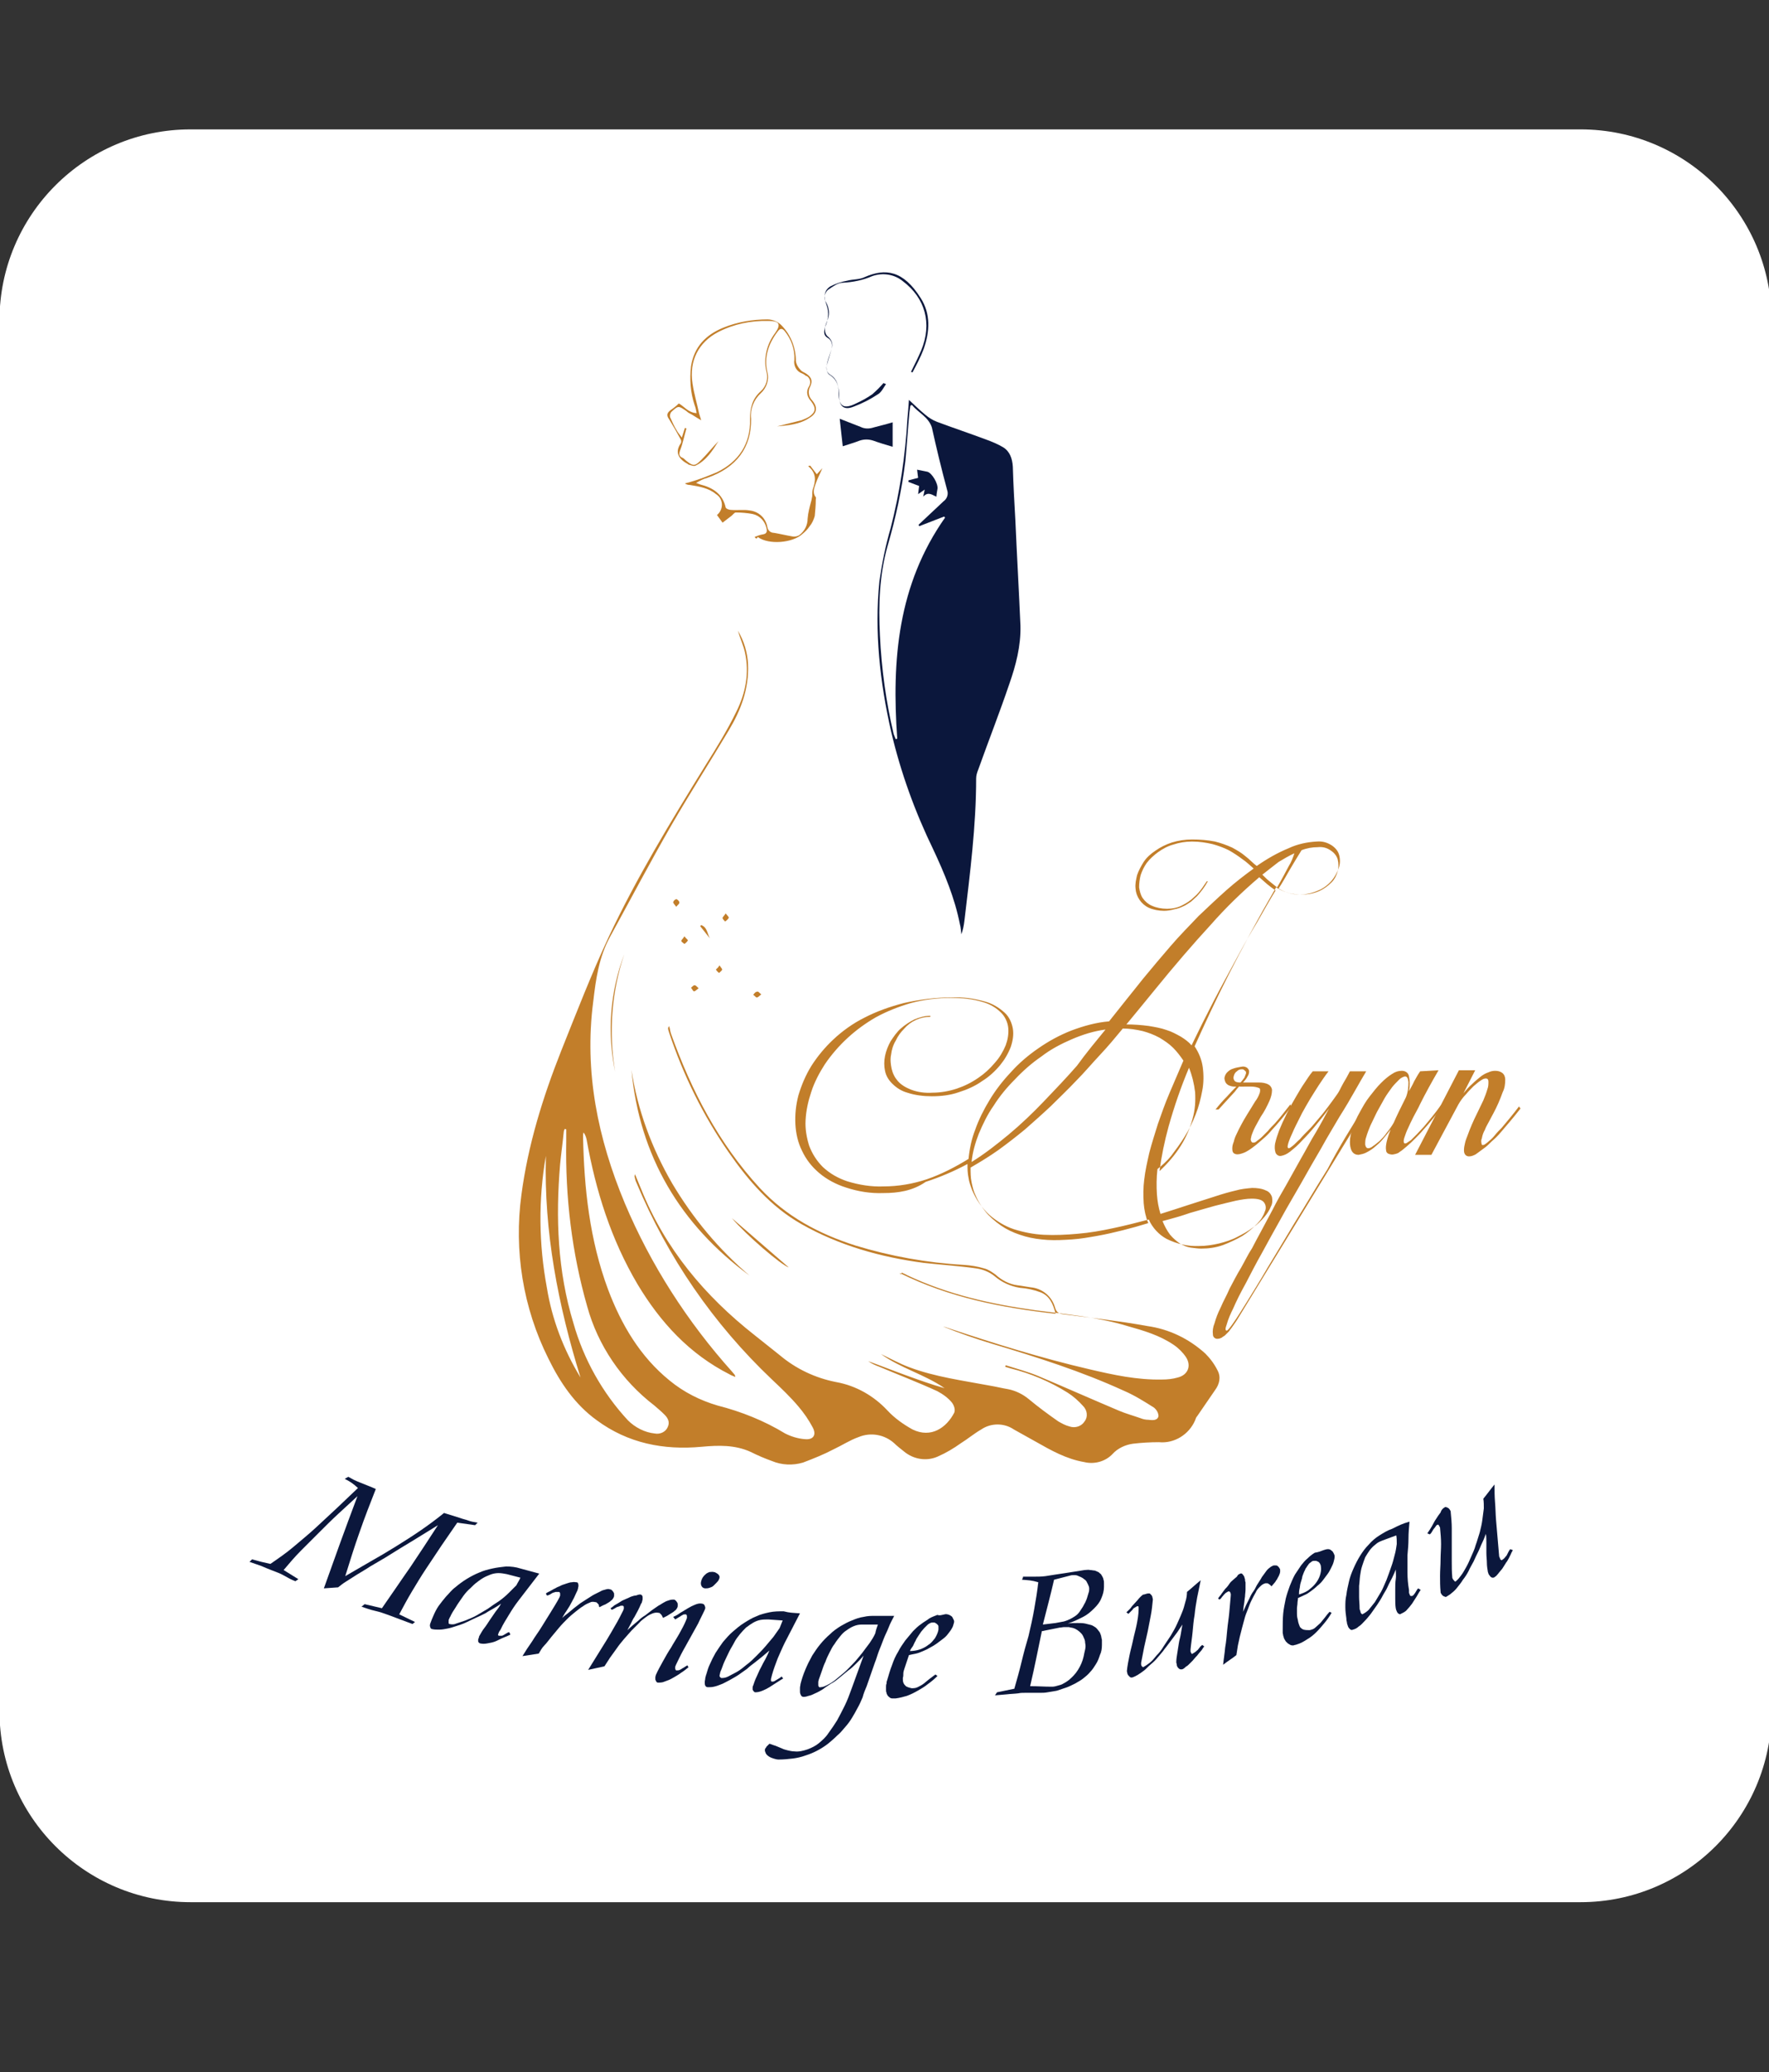 <?xml version="1.0" encoding="utf-8"?>
<!-- Generator: Adobe Illustrator 24.0.1, SVG Export Plug-In . SVG Version: 6.00 Build 0)  -->
<svg version="1.1" id="Layer_1" xmlns="http://www.w3.org/2000/svg" xmlns:xlink="http://www.w3.org/1999/xlink" x="0px" y="0px"
	 viewBox="0 0 347.4 406.8" style="enable-background:new 0 0 347.4 406.8;" xml:space="preserve">
<rect x="0" y="0" width="347.4" height="406.8" fill="#333333" stroke="none"/>
<style type="text/css">
	.st0{fill:#FFFFFF;}
	.st1{fill:#C27E2A;}
	.st2{fill:#0B173C;}
</style>
<path class="st0" d="M310.4,373.4h-273c-20.7,0-37.5-16.8-37.5-37.5v-273c0-20.7,16.8-37.5,37.5-37.5h273
	c20.7,0,37.5,16.8,37.5,37.5v273C347.9,356.6,331.1,373.4,310.4,373.4z"/>
<title>aryan</title>
<g>
	<path class="st1" d="M173.5,234.2c-2.5,0.1-5-0.3-7.4-1.1c-1.9-0.6-3.8-1.6-5.3-2.9c-1.4-1.2-2.5-2.6-3.3-4.3
		c-0.8-1.6-1.2-3.4-1.3-5.2c-0.1-1.9,0.1-3.8,0.6-5.7c0.6-2,1.4-3.9,2.5-5.7c1.2-1.9,2.7-3.7,4.3-5.2c1.8-1.7,3.9-3.2,6.1-4.3
		c2.5-1.3,5.1-2.2,7.8-2.9c3.1-0.7,6.3-1.1,9.4-1.1c2.2-0.1,4.4,0.2,6.5,0.8c1.5,0.4,2.8,1.2,3.9,2.2c0.9,0.8,1.4,2,1.6,3.1
		c0.2,1.2,0,2.4-0.4,3.6c-0.5,1.3-1.2,2.5-2.1,3.6c-1,1.2-2.2,2.3-3.5,3.1c-1.4,1-3,1.7-4.6,2.2c-1.7,0.6-3.5,0.8-5.3,0.8
		c-1.6,0-3.3-0.2-4.8-0.7c-1.1-0.3-2.1-0.9-3-1.8c-0.7-0.7-1.2-1.5-1.4-2.5c-0.2-0.9-0.2-1.9,0-2.9c0.2-1,0.6-2,1.1-2.9
		c0.6-0.9,1.2-1.8,2-2.5c0.8-0.7,1.7-1.3,2.7-1.8c1-0.4,2-0.7,3.1-0.7c0,0,0,0.1,0,0.1c0,0,0,0.1,0,0.1c-1,0-1.9,0.2-2.8,0.6
		c-0.9,0.4-1.7,1-2.3,1.7c-0.7,0.7-1.3,1.5-1.7,2.4c-0.5,0.8-0.8,1.8-0.9,2.7c-0.2,0.9-0.1,1.9,0.1,2.8c0.2,0.9,0.6,1.7,1.2,2.4
		c0.7,0.8,1.6,1.3,2.6,1.7c1.3,0.5,2.8,0.7,4.2,0.6c1.6,0,3.3-0.3,4.8-0.8c1.5-0.5,2.9-1.2,4.2-2.1c1.2-0.8,2.3-1.8,3.3-3
		c0.9-1,1.6-2.2,2.1-3.4c0.4-1.1,0.6-2.2,0.5-3.4c-0.1-1.1-0.6-2.2-1.4-3c-1-1-2.2-1.7-3.6-2.1c-2-0.6-4-0.8-6.1-0.8
		c-2.7,0-5.4,0.3-8,1c-2.4,0.7-4.7,1.6-6.9,2.8c-4,2.3-7.4,5.4-10,9.2c-1.1,1.7-2.1,3.6-2.7,5.5c-0.6,1.8-1,3.6-1.1,5.5
		c-0.1,1.7,0.2,3.4,0.7,5c0.6,1.6,1.5,3,2.7,4.2c1.4,1.3,3,2.2,4.8,2.8c2.3,0.7,4.7,1.1,7.1,1c2.9,0,5.8-0.5,8.5-1.4
		c2.9-1,5.6-2.4,8.2-4c0.2-2,0.6-3.9,1.3-5.7c0.7-2,1.7-4,2.8-5.8c1.2-2,2.6-3.8,4.2-5.5c1.6-1.8,3.5-3.4,5.4-4.7
		c2-1.4,4.2-2.6,6.5-3.5c2.4-0.9,4.9-1.6,7.4-1.8c1.2-1.5,2.4-3,3.5-4.4c1.1-1.4,2.2-2.7,3.2-4c1.8-2.2,3.6-4.3,5.4-6.4
		s3.7-4,5.5-5.9c1.9-1.8,3.7-3.5,5.5-5.1c1.7-1.5,3.5-2.9,5.3-4.2c-0.7-0.6-1.4-1.3-2.3-1.9c-0.8-0.6-1.7-1.2-2.6-1.7
		c-1-0.5-2.1-0.9-3.2-1.2c-1.3-0.3-2.6-0.5-4-0.5c-1.3,0-2.5,0.2-3.7,0.6c-1.1,0.3-2,0.8-3,1.5c-0.8,0.6-1.6,1.3-2.2,2.1
		c-0.5,0.7-0.9,1.5-1.2,2.4c-0.2,0.8-0.3,1.6-0.3,2.4c0.1,0.7,0.3,1.5,0.7,2.1c0.5,0.7,1.1,1.2,1.8,1.5c0.9,0.4,1.9,0.6,3,0.6
		c1,0,2.1-0.2,3-0.7c0.8-0.4,1.6-0.9,2.3-1.6c0.6-0.5,1.1-1.1,1.6-1.8c0.4-0.6,0.7-1,0.9-1.3h0.2c-0.6,1.1-1.3,2-2.1,2.9
		c-0.4,0.4-0.8,0.7-1.2,1.1c-0.5,0.3-1,0.7-1.5,0.9c-0.6,0.3-1.2,0.5-1.8,0.6c-0.7,0.2-1.4,0.3-2,0.3c-1,0-2.1-0.2-3-0.6
		c-1.5-0.7-2.5-2.2-2.6-3.8c-0.1-0.9,0.1-1.7,0.3-2.6c0.3-0.9,0.8-1.8,1.3-2.6c0.6-0.9,1.4-1.6,2.3-2.2c1-0.7,2-1.2,3.2-1.6
		c1.3-0.4,2.6-0.6,4-0.6c1.5,0,3,0.1,4.5,0.4c1.2,0.3,2.3,0.7,3.4,1.2c0.9,0.5,1.8,1,2.6,1.7c0.8,0.6,1.4,1.3,2.2,1.9
		c2-1.4,4.1-2.6,6.3-3.5c1.7-0.8,3.6-1.2,5.5-1.3c1.1-0.1,2.1,0.2,3,0.8c0.7,0.5,1.2,1.1,1.4,1.9c0.2,0.8,0.2,1.7-0.1,2.5
		c-0.3,0.9-0.8,1.8-1.4,2.5c-0.7,0.8-1.6,1.5-2.6,1.9c-1.1,0.5-2.4,0.8-3.6,0.8c-0.9,0-1.7-0.1-2.5-0.4c-0.8-0.2-1.5-0.6-2.2-1
		c-3.6,6.2-6.7,12-9.3,17.1s-4.8,9.9-6.7,14.1c0.8,1.2,1.4,2.6,1.6,4.1c0.2,1.5,0.2,3.1-0.1,4.6c-0.3,1.6-0.7,3.2-1.3,4.7
		c-0.6,1.5-1.3,3-2.2,4.4c-0.8,1.3-1.7,2.5-2.6,3.7c-0.8,1-1.7,1.8-2.7,2.6c-0.2,1.7-0.2,3.4-0.1,5c0.1,1.3,0.3,2.5,0.7,3.8
		c1.9-0.6,3.8-1.2,5.6-1.8c1.8-0.6,3.5-1.1,5-1.6c1.5-0.5,2.9-0.9,4.2-1.2c1-0.3,2.1-0.4,3.2-0.5c0.9,0,1.9,0.1,2.7,0.5
		c0.6,0.2,1,0.7,1.2,1.3c0.1,0.6,0.1,1.3-0.2,1.8c-0.3,0.8-0.8,1.5-1.3,2.1c-0.7,0.8-1.4,1.5-2.3,2.1c-0.9,0.7-2,1.3-3,1.8
		c-1.1,0.6-2.4,1-3.6,1.3c-1.3,0.3-2.6,0.5-3.9,0.5c-2.2,0.1-4.4-0.4-6.4-1.4c-1.5-0.8-2.8-2.2-3.5-3.8c-2.3,0.6-4.6,1.2-7,1.7
		c-2.3,0.5-4.6,0.9-7,1.1c-2.2,0.2-4.4,0.3-6.6,0.2c-2-0.1-4-0.5-5.9-1.1c-1.8-0.6-3.4-1.6-4.8-2.8c-1.5-1.4-2.6-3-3.4-4.9
		c-0.3-0.8-0.6-1.6-0.7-2.4c-0.2-0.9-0.2-1.8-0.2-2.7c-2.6,1.4-5.4,2.6-8.2,3.5C179.2,233.8,176.3,234.2,173.5,234.2z M190.6,229.2
		c0,1,0,1.9,0.2,2.9c0.2,0.9,0.4,1.8,0.8,2.6c0.6,1.4,1.5,2.7,2.5,3.8c1,1,2.1,1.9,3.3,2.6c1.2,0.7,2.5,1.2,3.9,1.6
		c1.4,0.4,2.9,0.6,4.4,0.7c1.6,0.1,3.2,0,4.8-0.1c1.6-0.1,3.3-0.4,5-0.7c1.7-0.3,3.4-0.7,5-1.1s3.4-0.9,5-1.4
		c-0.5-1.2-0.8-2.6-0.9-3.9c-0.1-1.5-0.1-3.1,0.1-4.6c0.2-1.8,0.6-3.5,1-5.3c0.5-1.9,1.1-3.8,1.7-5.7c0.7-2,1.4-4,2.3-6.1
		c0.9-2.1,1.8-4.2,2.7-6.3c-0.6-0.9-1.3-1.8-2-2.5c-0.8-0.8-1.7-1.4-2.7-2c-1.1-0.6-2.2-1-3.3-1.3c-1.3-0.3-2.6-0.5-3.9-0.5
		c-1.4,1.7-2.9,3.5-4.5,5.2c-1.6,1.7-3.1,3.5-4.7,5.1c-1.6,1.7-3.3,3.3-4.9,4.9c-1.7,1.6-3.4,3.1-5.1,4.6c-1.7,1.4-3.5,2.8-5.3,4.1
		C194.3,227,192.5,228.1,190.6,229.2L190.6,229.2z M217.1,202.1c-2.3,0.3-4.5,1-6.6,1.9c-2.1,0.9-4.2,2-6,3.4
		c-1.9,1.3-3.6,2.8-5.2,4.5c-1.6,1.6-3,3.3-4.2,5.2c-1.2,1.7-2.1,3.6-2.9,5.5c-0.7,1.8-1.2,3.6-1.4,5.5c2.6-1.6,5-3.5,7.3-5.4
		c2.4-2,4.7-4.2,6.9-6.5s4.4-4.6,6.5-7C213.3,206.7,215.3,204.3,217.1,202.1L217.1,202.1z M226.7,194.4l-2.7,3.3
		c-0.9,1.1-1.8,2.2-2.8,3.4c1.5,0,2.9,0.1,4.4,0.3c1.2,0.2,2.4,0.4,3.5,0.8c1,0.3,1.9,0.8,2.8,1.3c0.8,0.5,1.5,1,2.1,1.7
		c1.4-2.9,2.8-5.7,4.3-8.6c1.5-2.9,3-5.6,4.4-8.2c1.4-2.6,2.8-5.1,4.2-7.4c1.3-2.3,2.5-4.4,3.6-6.2c-0.6-0.4-1.1-0.8-1.6-1.2
		c-0.5-0.4-1-0.9-1.6-1.4c-3.4,2.9-6.6,6-9.5,9.3C234.3,185.3,230.6,189.6,226.7,194.4L226.7,194.4z M233.5,209.6
		c-1.6,3.8-2.9,7.6-4,11.5c-0.8,2.9-1.4,5.8-1.8,8.8c1.6-1.5,3-3.1,4.2-5c1-1.6,1.8-3.4,2.3-5.3c0.5-1.7,0.6-3.5,0.5-5.2
		C234.5,212.7,234.1,211.1,233.5,209.6z M235.9,245.1c1.5,0,2.9-0.2,4.3-0.7c1.3-0.5,2.6-1.1,3.8-1.8c1.1-0.7,2-1.5,2.9-2.4
		c0.7-0.7,1.2-1.5,1.5-2.4c0.3-0.6,0.2-1.3-0.2-1.8c-0.4-0.5-1.2-0.7-2.4-0.7c-1,0-2.1,0.2-3.1,0.4c-1.2,0.3-2.6,0.6-4.1,1
		c-1.5,0.4-3.1,0.9-4.9,1.4c-1.7,0.6-3.5,1.1-5.4,1.6c0.4,1,0.9,1.9,1.5,2.7c0.6,0.7,1.2,1.2,1.9,1.7c0.7,0.4,1.4,0.7,2.1,0.8
		C234.6,245,235.3,245.1,235.9,245.1L235.9,245.1z M247.9,171.7c0.5,0.5,0.9,0.9,1.4,1.3c0.5,0.4,1,0.8,1.5,1.2
		c1-1.7,1.7-3.1,2.3-4.2c0.5-0.8,0.8-1.6,1.1-2.5c-1.1,0.5-2.1,1.1-3.1,1.7C250.1,170,249,170.8,247.9,171.7z M258.8,166.3
		c-1.1,0-2.2,0.2-3.2,0.6c-0.8,1.3-1.6,2.6-2.3,3.8c-0.7,1.2-1.4,2.5-2.2,3.7c0.6,0.4,1.3,0.7,2,0.9c0.8,0.2,1.7,0.3,2.5,0.3
		c1.2,0,2.4-0.2,3.5-0.7c0.9-0.4,1.7-1,2.4-1.7c0.6-0.6,1-1.4,1.2-2.2c0.2-0.7,0.2-1.5,0-2.3c-0.2-0.7-0.7-1.3-1.3-1.7
		C260.6,166.4,259.7,166.2,258.8,166.3z"/>
	<path class="st1" d="M243.4,213.2c-0.3,0.3-0.6,0.7-0.9,1.1l-1.1,1.2c-0.4,0.4-0.7,0.8-1.1,1.2l-1,1.1h-0.6c0.8-1,1.5-1.8,2.3-2.6
		c0.7-0.8,1.3-1.4,1.8-1.9h-0.4c-0.4,0-0.8-0.1-1.2-0.3c-0.3-0.2-0.5-0.4-0.6-0.7c-0.1-0.3-0.2-0.6-0.1-0.9c0.1-0.4,0.3-0.7,0.5-0.9
		c0.3-0.3,0.7-0.6,1.1-0.7c0.5-0.2,1.1-0.3,1.7-0.4c0.4-0.1,0.8,0,1.1,0.2c0.2,0.2,0.4,0.4,0.4,0.7c0,0.4-0.1,0.7-0.3,1
		c-0.2,0.4-0.5,0.8-0.9,1.2h3.2c0.6,0,1.3,0.1,1.8,0.4c0.4,0.2,0.7,0.7,0.7,1.1c0,0.7-0.2,1.4-0.5,2.1c-0.5,1.1-1,2.1-1.7,3.1
		l-0.5,0.9c-0.2,0.4-0.4,0.7-0.6,1.1c-0.2,0.4-0.4,0.8-0.5,1.1c-0.1,0.3-0.3,0.7-0.3,1c-0.1,0.2-0.1,0.5,0,0.7
		c0.1,0.2,0.2,0.3,0.4,0.3c0.3,0,0.5-0.1,0.7-0.3c0.4-0.3,0.7-0.5,1-0.8c0.4-0.4,0.8-0.8,1.2-1.2c0.4-0.5,0.8-0.9,1.3-1.4
		c1-1.1,2-2.4,3.1-3.8l0.2,0.4c-1.2,1.6-2.5,3.2-3.9,4.7c-0.5,0.6-1.1,1.2-1.7,1.7c-0.6,0.5-1.1,1-1.8,1.5c-0.5,0.4-1.1,0.8-1.7,1.1
		c-0.5,0.2-1,0.4-1.5,0.4c-0.3,0-0.6-0.1-0.8-0.3c-0.2-0.3-0.2-0.6-0.2-0.9c0-0.4,0.1-0.8,0.3-1.3c0.1-0.5,0.3-1,0.5-1.4
		c0.6-1.3,1.3-2.6,2.1-3.9c0.6-1,1.2-1.9,1.6-2.6c0.4-0.5,0.7-1.1,0.9-1.7c0.1-0.4,0.1-0.8-0.1-0.9c-0.5-0.2-1-0.3-1.6-0.3H243.4z
		 M243.9,209.9c-0.4,0-0.7,0.1-1,0.4c-0.3,0.2-0.5,0.5-0.6,0.9c-0.1,0.3-0.1,0.6,0.1,0.9c0.2,0.3,0.6,0.4,1.2,0.4
		c0.3-0.3,0.6-0.7,0.8-1c0.1-0.3,0.2-0.5,0.3-0.8c0-0.2,0-0.4-0.2-0.5C244.2,209.9,244.1,209.9,243.9,209.9L243.9,209.9z"/>
	<path class="st1" d="M268.1,217l0.5,0.1l-25.3,41.4c-0.4,0.7-0.9,1.4-1.4,2.1c-0.2,0.3-0.4,0.5-0.6,0.8c-0.2,0.2-0.5,0.5-0.7,0.7
		c-0.2,0.2-0.5,0.3-0.7,0.5c-0.2,0.1-0.5,0.2-0.7,0.2c-0.5,0.1-1-0.3-1-0.8c-0.1-0.7,0-1.5,0.3-2.2c0.3-1.1,0.7-2.1,1.2-3.1
		c0.5-1.2,1.2-2.4,1.8-3.8c0.7-1.3,1.4-2.7,2.2-4c0.8-1.4,1.4-2.7,2.2-3.9c0.4-0.8,1-1.9,1.7-3.2l2.3-4.3c0.8-1.6,1.7-3.2,2.7-4.9
		l2.9-5.2c1-1.7,1.9-3.5,2.9-5.1c1-1.7,1.8-3.2,2.6-4.7c-0.8,1.1-1.7,2.2-2.6,3.3s-1.8,2.1-2.7,3c-0.7,0.8-1.5,1.5-2.4,2.2
		c-0.5,0.4-1.1,0.7-1.7,0.8c-0.5,0.1-0.9-0.2-1.1-0.6c-0.2-0.6-0.2-1.2-0.1-1.8c0.2-0.9,0.5-1.8,0.8-2.6c0.4-1,0.9-2.1,1.5-3.3
		c0.6-1.2,1.2-2.3,1.8-3.3c0.6-1,1.1-1.9,1.6-2.6c0.6-0.9,1.1-1.7,1.7-2.4h3.1c-0.7,0.9-1.3,1.8-1.9,2.7c-0.5,0.8-1.1,1.7-1.7,2.7
		s-1.1,1.9-1.6,2.8l-1.3,2.6c-0.4,0.8-0.7,1.6-1,2.2c-0.2,0.5-0.4,1-0.5,1.5c-0.1,0.4,0,0.6,0.2,0.6s0.4-0.2,0.8-0.5
		c0.4-0.3,0.8-0.8,1.4-1.3c0.5-0.6,1.1-1.2,1.8-1.9c0.7-0.7,1.3-1.5,2-2.3c0.7-0.8,1.3-1.6,1.9-2.4c0.6-0.8,1.1-1.5,1.6-2.2
		s0.7-1.3,1-1.8c0.3-0.6,0.6-1,0.8-1.4c0.2-0.4,0.5-0.9,0.7-1.3h3.2c-0.6,1-1.3,2.2-2.2,3.8s-1.9,3.3-3.1,5.2
		c-1.1,1.9-2.4,4-3.6,6.2c-1.3,2.2-2.6,4.5-3.9,6.8c-1.3,2.3-2.7,4.6-4,7c-1.3,2.3-2.5,4.5-3.7,6.7c-1.2,2.1-2.2,4.1-3.2,6
		c-1,1.8-1.8,3.4-2.4,4.8c-0.5,1-1,2.1-1.3,3.2c-0.3,0.8-0.3,1.2,0,1.2c0.2,0,0.6-0.5,1.3-1.5c0.7-1,1.6-2.4,2.7-4.2s2.5-4,4-6.6
		c1.6-2.6,3.3-5.5,5.3-8.8c2-3.2,4.1-6.8,6.5-10.6C262.9,225.3,265.4,221.2,268.1,217z"/>
	<path class="st1" d="M282.5,210.1c-1.4,2.4-2.6,4.6-3.6,6.6c-0.4,0.9-0.9,1.7-1.3,2.5c-0.4,0.8-0.8,1.6-1.1,2.3
		c-0.3,0.6-0.5,1.2-0.7,1.8c-0.1,0.3-0.2,0.7-0.1,1c0.1,0.2,0.2,0.2,0.5,0.1c0.3-0.2,0.6-0.4,0.9-0.6c0.4-0.4,0.8-0.8,1.2-1.2
		l1.3-1.4c1-1.2,2.2-2.6,3.4-4.3l0.2,0.4c-1.3,1.7-2.5,3.2-3.7,4.5c-0.5,0.6-1,1.1-1.6,1.7s-1,1-1.6,1.5c-0.5,0.4-0.9,0.8-1.4,1.1
		c-0.3,0.3-0.7,0.4-1.2,0.5c-0.3,0.1-0.7,0-1-0.1c-0.3-0.1-0.5-0.4-0.5-0.7c-0.1-0.5,0-1.1,0.1-1.6c0.2-0.9,0.5-1.7,0.8-2.5
		c-0.5,0.7-1.1,1.4-1.6,2c-0.5,0.6-1.1,1.1-1.7,1.6c-0.5,0.4-1,0.7-1.6,1c-0.4,0.2-0.9,0.3-1.4,0.4c-0.5,0-1-0.2-1.3-0.7
		c-0.3-0.5-0.4-1.2-0.4-1.8c0-0.9,0.2-1.8,0.5-2.6c0.4-1.1,0.8-2.2,1.4-3.2c0.6-1.1,1.2-2.2,2-3.2c0.7-0.9,1.4-1.8,2.2-2.6
		c0.7-0.7,1.4-1.3,2.2-1.8c0.6-0.4,1.2-0.6,1.9-0.6c0.7,0,1.3,0.4,1.4,1.1c0.2,0.9,0.2,1.9,0,2.9c0.3-0.6,0.7-1.2,1-1.9
		c0.4-0.7,0.7-1.3,1.2-2L282.5,210.1z M268.7,225.4c0.3,0,0.7-0.2,0.9-0.4c0.5-0.3,0.9-0.7,1.3-1c0.5-0.5,1-1,1.4-1.6
		c0.5-0.6,1-1.3,1.4-2c0.6-1.4,1.4-3,2.4-5c0.4-1,0.5-2,0.5-3c-0.1-0.8-0.3-1.1-0.7-1.1c-0.4,0.1-0.8,0.3-1.1,0.6
		c-0.5,0.5-1,1-1.4,1.5c-0.5,0.7-1.1,1.5-1.5,2.2c-0.5,0.9-1,1.8-1.5,2.7c-0.5,1-0.9,1.9-1.3,2.7c-0.3,0.7-0.6,1.5-0.8,2.2
		c-0.2,0.5-0.2,1-0.2,1.5C268.2,225.2,268.4,225.4,268.7,225.4z"/>
	<path class="st1" d="M281.1,226.7h-3.2l8.6-16.6h3.2l-2.3,4.5c0.5-0.6,1.1-1.3,1.7-1.8c0.5-0.5,1.1-1,1.6-1.4
		c0.5-0.4,1-0.7,1.6-0.9c0.4-0.2,0.9-0.3,1.3-0.3c0.5,0,1,0.1,1.4,0.4c0.4,0.3,0.6,0.8,0.6,1.3c0,0.9-0.1,1.7-0.5,2.5
		c-0.5,1.4-1.1,2.8-1.8,4.1c-0.2,0.4-0.5,0.9-0.8,1.5c-0.3,0.6-0.7,1.2-0.9,1.8c-0.3,0.5-0.5,1.1-0.6,1.7c-0.2,0.4-0.1,0.8,0,1.2
		c0.1,0.1,0.2,0.1,0.5,0c0.3-0.2,0.6-0.4,0.9-0.7c0.4-0.3,0.8-0.7,1.2-1.2c0.4-0.5,0.9-1,1.3-1.4c1-1.2,2.2-2.6,3.4-4.2l0.3,0.4
		c-1.4,1.8-2.7,3.3-3.9,4.7c-0.5,0.6-1.1,1.2-1.7,1.7c-0.6,0.6-1.1,1.1-1.7,1.5c-0.5,0.4-1,0.7-1.5,1.1c-0.4,0.2-0.8,0.4-1.3,0.4
		c-0.3,0-0.6-0.1-0.8-0.4c-0.2-0.3-0.2-0.6-0.2-0.9c0-0.4,0.1-0.9,0.2-1.3c0.1-0.5,0.3-1,0.5-1.5c0.5-1.4,1.1-2.8,1.8-4.2
		c0.5-1,0.9-1.9,1.3-2.7c0.3-0.7,0.6-1.5,0.8-2.2c0.2-0.5,0.2-1,0.2-1.5c0-0.4-0.2-0.6-0.5-0.6c-0.4,0-0.7,0.2-1,0.4
		c-0.5,0.3-0.9,0.7-1.4,1.1c-0.5,0.5-1.1,1.1-1.5,1.6c-0.6,0.6-1.1,1.3-1.5,2L281.1,226.7z"/>
	<path class="st1" d="M176.7,249.9c9.7,4.8,19.9,6.8,30.6,8c-0.5-2-1.2-3.5-2.9-4.2c-1.3-0.5-2.7-0.8-4.1-0.9
		c-1.9-0.3-3.6-1.1-5-2.3c-1-0.8-2.2-1.3-3.5-1.5c-3.4-0.5-6.9-0.7-10.4-1.1c-8.4-1.1-16.6-3.4-24-7.6c-6-3.4-10.4-8.5-14.3-14.1
		c-5-7.2-8.9-15.1-11.7-23.5c-0.1-0.3-0.2-0.6-0.2-0.9c0-0.1,0.1-0.1,0.2-0.4c0.2,0.6,0.2,1.1,0.4,1.6c4,11.1,9.3,21.4,17.4,30.2
		c5.2,5.6,11.6,9,18.8,11.3c6.9,2.1,14.1,3.4,21.3,3.8c1.4,0.1,2.7,0.3,4,0.7c0.8,0.2,1.5,0.7,2.2,1.2c1.2,1.1,2.7,1.9,4.3,2.1
		c0.9,0.1,1.8,0.3,2.6,0.4c2.3,0.2,4.2,1.8,4.8,4c0.3,1,0.8,1.2,1.7,1.3c5.5,0.7,10.9,1.3,16.4,2.3c4.3,0.6,8.2,2.5,11.4,5.4
		c1,1,1.8,2.1,2.4,3.3c0.7,1.3,0.4,2.7-0.5,3.9c-1.2,1.7-2.3,3.4-3.5,5.1c-0.2,0.2-0.3,0.5-0.4,0.8c-1.2,2.8-4.1,4.6-7.1,4.3
		c-1.7,0-3.4,0.1-5.1,0.3c-1.5,0.2-3,0.9-4,2c-1.4,1.5-3.6,2.1-5.6,1.6c-3.5-0.6-6.5-2.3-9.5-4c-1.4-0.8-2.9-1.6-4.3-2.4
		c-1.9-1.3-4.5-1.3-6.4,0c-1.4,0.8-2.7,1.9-4,2.7c-1.4,1-2.9,1.9-4.5,2.6c-2.2,1-4.8,0.6-6.7-1c-0.6-0.5-1.3-1-1.9-1.6
		c-1.9-1.7-4.6-2.2-7-1.2c-1.7,0.6-3.2,1.6-4.9,2.4c-1.9,1-3.9,1.8-6,2.6c-2,0.6-4.2,0.5-6.1-0.3c-1.4-0.5-2.8-1.1-4.2-1.8
		c-3.1-1.4-6.3-1.3-9.6-1c-7.5,0.7-14.5-0.7-20.6-5.2c-4.3-3.1-7.2-7.4-9.5-12.1c-5-10-6.8-21.2-5.3-32.2c1.3-9.8,4.2-19.1,7.8-28.2
		c3-7.5,5.9-15,9.3-22.3c5.5-11.7,12.2-22.7,19-33.7c2.2-3.5,4.3-6.9,6.1-10.6c1.8-3.6,2.6-7.6,1.7-11.6c-0.3-1.4-1-2.9-1.4-4.3
		c1.2,2,1.9,4.3,2,6.6c0.2,4.8-1.4,9-3.8,13c-3.7,6.2-7.6,12.3-11.2,18.5c-4.2,7.3-8.1,14.7-12.1,22c-2.2,4-2.8,8.4-3.3,12.7
		c-1.8,13.8,0.9,26.9,6.2,39.6c5.1,12.1,12.3,23.3,21.1,33.1c0.2,0.2,0.3,0.4,0.5,0.6c0,0.1,0.1,0.3,0.1,0.4
		c-0.4-0.2-0.8-0.3-1.1-0.5c-7.9-4-13.6-10.2-18.1-17.7c-5.2-8.8-8.2-18.3-10-28.4c-0.1-0.5-0.3-1-0.6-1.4c-0.1,0.3-0.1,0.6-0.1,0.8
		c0.2,10.2,1.3,20.3,4.9,30c2.6,6.9,6.3,13.2,12.1,17.9c2.8,2.3,6,3.9,9.4,4.9c4.7,1.2,9.2,3,13.3,5.5c1.2,0.6,2.5,1,3.8,1.1
		c1.7,0.2,2.4-0.8,1.6-2.3c-0.8-1.5-1.7-2.8-2.8-4.1c-1.6-1.9-3.4-3.6-5.2-5.3c-11.5-10.9-20.5-24-26.6-38.6
		c-0.2-0.4-0.3-0.8-0.4-1.3c0-0.1,0.1-0.3,0.1-0.4c0.4,1,0.8,1.9,1.2,2.9c4.7,11.7,12.5,21,22.3,28.7c1.6,1.3,3.3,2.6,4.9,3.9
		c3.2,2.7,7,4.5,11.1,5.3c3.9,0.7,7.4,2.7,10.1,5.6c1.4,1.5,3.1,2.7,4.9,3.7c3.7,1.8,6.7-0.4,8.2-3.3c0.2-0.6,0-1.3-0.4-1.9
		c-0.8-1-1.8-1.7-2.9-2.3c-3.7-1.7-7.6-3.2-11.4-4.8c-0.8-0.3-1.5-0.6-2.2-1.1c2.5,0.9,5,1.9,7.5,2.8c2.5,0.9,5,1.8,7.5,2.5
		c-3.9-2.7-8.6-3.9-12.5-6.7c1.9,0.9,3.7,1.9,5.6,2.6c5.1,1.9,10.5,2.6,15.8,3.6c1.2,0.2,2.4,0.5,3.6,0.7c1.5,0.3,2.9,1,4.1,2
		c1.8,1.5,3.7,2.9,5.7,4.3c0.7,0.4,1.4,0.8,2.2,1c1.1,0.4,2.4,0,3-1c0.7-0.9,0.5-2.2-0.3-3c-0.9-1-1.9-1.9-3-2.6
		c-3.5-2.2-7.3-3.8-11.3-4.8c-0.3-0.1-0.7-0.2-1-0.3l0.1-0.3c2.2,0.7,4.5,1.3,6.6,2.2c5.2,2.2,10.4,4.5,15.6,6.7
		c1.4,0.6,2.9,1,4.3,1.5c0.5,0.2,1,0.3,1.5,0.3c0.8,0.1,1.8,0.2,2-0.7c0-0.7-0.4-1.3-0.9-1.7c-1.9-1.2-3.8-2.4-5.9-3.3
		c-8.3-3.8-17.1-6.6-25.8-9.2c-3.3-1-6.5-2.1-9.7-3.4c0.3,0.1,0.5,0.1,0.7,0.2c9.3,3.1,18.6,6,28.1,8.2c4.7,1.1,9.3,2.1,14.2,2
		c1,0,2.1-0.1,3.1-0.4c2-0.5,2.7-2.3,1.6-4c-0.6-0.9-1.5-1.8-2.4-2.4c-2.8-1.9-5.9-2.8-9.1-3.7c-5.9-1.8-12.1-2.3-18.1-3.1
		c-8.7-1.2-17.2-3.1-25.2-6.9c-0.3-0.2-0.7-0.3-1-0.5C176.9,250.3,176.9,250.2,176.7,249.9z M111.2,221.7l-0.3-0.1
		c-0.1,0.2-0.2,0.5-0.2,0.7c-0.2,2.1-0.5,4.1-0.7,6.2c-0.9,10.6-0.5,21,2.6,31.2c2,7.1,5.7,13.7,10.7,19.1c1.4,1.4,3.3,2.4,5.3,2.6
		c1,0.2,2.1-0.3,2.5-1.2c0.5-1,0.1-1.8-0.6-2.5c-0.6-0.6-1.3-1.2-2-1.8c-6.4-4.9-11.1-11.8-13.2-19.5c-3-10.5-4.3-21.4-4.1-32.4
		C111.2,223.3,111.2,222.5,111.2,221.7L111.2,221.7z M114,270.4c-4.4-14.2-7.2-28.6-6.8-43.5c-1.5,8.6-1.4,17.3,0.2,25.9
		C108.4,259,110.7,265,114,270.4z"/>
	<path class="st2" d="M178.5,78.5c1.2,1.1,2.2,2.1,3.2,2.9c0.7,0.6,1.5,1.1,2.3,1.4c3.2,1.2,6.5,2.3,9.7,3.5
		c1.1,0.4,2.3,0.9,3.3,1.5c1.3,0.8,1.8,2.2,1.9,3.8c0.1,3.5,0.3,7,0.5,10.5c0.3,6.9,0.7,13.8,1,20.7c0.1,4-0.9,7.8-2.2,11.5
		c-1.9,5.6-4.1,11.2-6.1,16.8c-0.2,0.5-0.4,1.1-0.4,1.7c0,9.3-1.2,18.6-2.3,27.9c-0.1,0.9-0.3,1.9-0.6,2.7c-0.1-0.7-0.1-1.3-0.3-2
		c-1-5.1-3-9.9-5.2-14.6c-3.6-7.4-6.4-15.1-8.3-23.2c-2.2-9.7-3.3-19.6-2.3-29.5c0.5-3.5,1.2-7,2.2-10.4c1.8-7,2.9-14.2,3.3-21.5
		C178.3,81.2,178.4,80,178.5,78.5z M179.1,79.5l-0.3,0.1c-0.1,0.4-0.1,0.8-0.2,1.3c-0.3,3.2-0.5,6.5-0.8,9.6
		c-0.7,5.7-1.9,11.2-3.5,16.7c-1.6,5.7-1.8,11.6-1.5,17.5c0.3,6.5,1.2,13.1,2.7,19.4c0.1,0.3,0.3,0.7,0.4,1l0.3-0.1
		c-1.1-15.4,0.1-30.2,9.4-43.4l-0.2-0.2l-4.9,1.9l-0.1-0.3c1.6-1.5,3.3-3.1,4.9-4.6c0.7-0.5,1-1.4,0.7-2.2c-1.1-4.1-2.1-8.2-3-12.3
		C182.3,81.8,180.3,81,179.1,79.5z"/>
	<path class="st1" d="M148.2,105.4c0.5-0.2,1-0.4,1.6-0.5c0.8-0.1,0.9-0.6,0.7-1.3c-0.3-1.3-1.3-2.4-2.7-2.7
		c-1.1-0.2-2.2-0.3-3.3-0.3c-0.3,0-0.6,0.5-0.9,0.7l-1.7,1.3l-1.1-1.5c1.1-0.9,1.3-2.5,0.4-3.6c0,0,0,0,0,0
		c-0.2-0.2-0.4-0.4-0.6-0.5c-1.4-1.2-3.3-1.5-5.1-1.8c-0.4,0-0.7-0.1-1-0.3c0.4-0.1,0.7-0.2,1.1-0.3c1.8-0.5,3.5-1.2,5.2-1.9
		c4.3-2.1,6.6-5.6,6.5-10.4c0-2.2,0.4-4,2.1-5.5c1.1-1,1.5-2.5,1.1-3.9c-0.6-2.6,0.1-5.4,1.7-7.5c1.2-1.7,0.9-2.4-1.2-2.4
		c-3.5-0.1-6.9,0.6-10,2.2c-3.8,2-5.7,5.6-5,10.1c0.3,2,0.9,4,1.3,5.9c0.1,0.4,0.3,0.9,0.4,1.3c-0.5-0.3-1.2-0.7-1.8-1.1
		c-0.4-0.2-0.8-0.4-1.1-0.7c-1.6-1.1-1.6-1.1-3,0.2c-0.2,0.3-0.3,0.7-0.2,1c0.4,0.9,0.8,1.8,1.3,2.6c0.2,0.4,0.5,0.7,1,1.4l0.6-1.9
		l0.3,0.1c-0.4,1.4-0.7,2.9-1.2,4.2c-0.3,0.8-0.3,1.3,0.5,1.6c0.2,0.1,0.4,0.3,0.6,0.5c1.4,1.1,1.7,1.2,3-0.1s2.2-2.5,3.4-3.7
		c-1.2,1.9-2.4,3.8-4.5,4.8c-0.4,0.2-0.9-0.1-1.4-0.2c0,0-0.1-0.1-0.1-0.1c-1.7-0.9-2.7-2.2-1.4-4.1c0.1-0.2,0.1-0.5,0-0.7
		c-0.7-1.3-1.5-2.7-2.3-4c-0.5-0.7-0.5-1.2,0.3-1.8c0.6-0.4,1.1-0.8,1.6-1.3c1,0.5,1.8,1.8,3.5,1.9c-0.1-0.6-0.2-1.1-0.4-1.6
		c-0.8-2.4-1-5-0.7-7.6c0.6-3.8,2.9-6.2,6.4-7.6c2.7-1.1,5.7-1.6,8.6-1.6c1.1,0,2.2,0.5,2.9,1.3c1.8,1.9,2.7,4.4,2.7,6.9
		c0.1,0.7,0.5,1.3,0.9,1.7c0.3,0.4,0.8,0.5,1.2,0.8c1,0.7,1.2,1.4,0.7,2.5c-0.5,0.9-0.3,2,0.4,2.7c1.1,1.3,1,2.5-0.5,3.4
		c-1.9,1.3-4.2,1.5-6.4,1.7c1.6-0.4,3.2-0.8,4.8-1.2c0.5-0.2,1-0.4,1.5-0.7c1.3-0.9,1.4-1.7,0.4-3c-0.8-0.9-1.1-1.9-0.4-3
		c0.4-0.7,0.2-1.6-0.5-2c0,0,0,0,0,0l-0.1,0c-0.3-0.2-0.5-0.4-0.8-0.5c-1.1-0.4-1.7-1.5-1.5-2.7c0.1-2-0.6-4-1.9-5.6
		c-0.5-0.6-0.9-0.6-1.4,0.1c-1.8,2.4-2.7,5-2,8c0.4,1.5-0.2,3.1-1.3,4.1c-1.4,1.3-2.1,3.1-1.9,5c0.1,5.7-2.9,9.6-8.6,11.6
		c-0.8,0.2-1.5,0.6-2.2,1c0.3,0.1,0.5,0.2,0.8,0.3c2.4,0.6,4.4,1.8,5,4.5c0.1,0.3,0.7,0.5,1.1,0.5c1.2,0.1,2.4-0.1,3.6,0.1
		c1.8,0.2,3.2,1.5,3.5,3.3c0.1,0.6,0.6,1.1,1.3,1.1c1.2,0.2,2.4,0.5,3.6,0.7c0.4,0.1,0.9,0,1.3-0.2c1.1-0.8,1.7-2,1.7-3.3
		c0.1-1.2,0.4-2.3,0.7-3.4c0.1-0.3,0.1-0.6,0.2-1c0-0.4,0-0.9,0.1-1.3c0.6-1.7,0.8-3.2-0.9-4.6l0.4-0.1l1.3,1.7l1.1-1.2
		c-0.5,1.2-1,2.1-1.3,3c-0.3,0.9-0.7,1.8,0,2.7c0.1,0.1,0,0.3,0,0.5c0,1.1-0.1,2.2-0.2,3.2c-0.2,0.7-0.5,1.4-1,2
		c-0.4,0.6-0.9,1.1-1.4,1.5c-1.9,1.8-6.7,2.2-8.8,0.6C148.6,105.9,148.4,105.7,148.2,105.4z"/>
	<path class="st1" d="M147.2,250.4C133.6,240.4,125.6,227,124,210c1.2,7.9,4,15.4,8,22.3C136.1,239.2,141.2,245.3,147.2,250.4z"/>
	<path class="st2" d="M175.3,82.9v4.8c-1.4-0.4-2.7-0.8-3.8-1.2c-0.9-0.3-1.8-0.3-2.7,0c-1,0.4-2.1,0.7-3.3,1.1l-0.6-5.4
		c1.5,0.6,2.8,1.1,4.1,1.6c0.8,0.4,1.7,0.4,2.6,0.1C172.7,83.6,174,83.3,175.3,82.9z"/>
	<path class="st2" d="M174,75.4c-0.5,0.7-0.9,1.6-1.6,2c-1.5,1-3.1,1.8-4.7,2.4c-1.9,0.8-2.9,0-2.9-2c0-1.7-0.3-3.3-2-4.3
		c-0.4-0.4-0.5-1-0.5-1.5c0.2-1.2,0.6-2.3,1-3.5c0.3-0.8,0-1.8-0.8-2.2c-0.8-0.5-0.7-1.2-0.5-2c0.3-0.7,0.5-1.3,0.6-2
		c0.1-0.9,0-1.7-0.3-2.5c-0.6-1.5-0.5-2.8,0.8-3.6c1-0.5,2.1-0.9,3.3-1.1c1.1-0.3,2.4-0.2,3.4-0.7c4.1-1.8,7.6-1.3,11,4.1
		c2,3.1,1.8,6.6,0.6,10c-0.6,1.6-1.4,3.1-2.2,4.6l-0.3-0.1c0.7-1.4,1.4-2.8,2-4.2c2.2-5.3,0.8-10.3-3.6-13.6c-1.7-1.4-4-1.7-6-1
		c-1.8,0.8-3.8,1.2-5.8,1.3c-1,0-2,0.8-2.9,1.4c-0.7,0.6-0.9,1.7-0.4,2.4c0.7,1.2,0.8,2.6,0.2,3.8c-0.2,0.5-0.4,1-0.4,1.5
		c0,0.5,0.1,1,0.5,1.4c0.8,0.6,1.2,1.6,0.8,2.5c-0.3,1-0.6,2.1-0.9,3.1c-0.3,0.7,0,1.6,0.7,2c1.3,0.8,1.6,2.2,1.6,3.5
		c0,2.7,1,3.3,3.4,2.1c1.1-0.5,2.2-1.1,3.2-1.8c0.8-0.7,1.5-1.4,2.2-2.2L174,75.4z"/>
	<path class="st1" d="M120.8,210.4c-1.6-7.7-1-15.7,1.8-23.1C120.1,194.7,119.5,202.6,120.8,210.4z"/>
	<path class="st1" d="M143.7,239.1l11.2,9.7C153.4,248.3,146.7,242.6,143.7,239.1z"/>
	<path class="st1" d="M137.7,181.6c1.2,0.4,1.2,1.7,1.7,2.6l-1.9-2.4L137.7,181.6z"/>
	<path class="st1" d="M134.4,183.8c0.3,0.4,0.7,0.7,0.7,0.8c-0.2,0.3-0.4,0.5-0.7,0.7c-0.2-0.2-0.6-0.4-0.6-0.6
		C133.8,184.5,134.2,184.2,134.4,183.8z"/>
	<path class="st1" d="M142.5,179.3c0.3,0.4,0.7,0.7,0.6,0.9c-0.1,0.2-0.4,0.5-0.7,0.7c-0.2-0.2-0.5-0.5-0.5-0.7
		S142.3,179.7,142.5,179.3z"/>
	<path class="st1" d="M141.3,189.5c0.3,0.5,0.6,0.7,0.5,0.9s-0.4,0.4-0.6,0.6c-0.2-0.2-0.5-0.4-0.6-0.7
		C140.7,190.2,141,190,141.3,189.5z"/>
	<path class="st1" d="M137.2,194c-0.4,0.3-0.7,0.6-0.9,0.6s-0.4-0.5-0.6-0.7c0.2-0.2,0.5-0.5,0.7-0.5S136.8,193.6,137.2,194z"/>
	<path class="st1" d="M149.5,195.2c-0.4,0.3-0.6,0.6-0.9,0.6c-0.2,0-0.4-0.4-0.7-0.5c0.2-0.2,0.4-0.6,0.7-0.6
		C148.9,194.5,149.1,194.9,149.5,195.2z"/>
	<path class="st1" d="M132.8,178c-0.3-0.4-0.6-0.7-0.6-0.9c0.1-0.3,0.3-0.5,0.6-0.6c0.2,0,0.6,0.4,0.6,0.6
		C133.5,177.4,133.1,177.6,132.8,178z"/>
	<path class="st2" d="M183.9,97.5c-0.8-0.3-1.6-1.1-2.6,0l0.3-1.4l-1.3,0.9l0.2-1.6l-2.1-0.8v-0.3l1.9-0.5l-0.2-1.6l2,0.4
		c0.9,0.2,2.2,2.4,2,3.4C184,96.6,183.9,97.1,183.9,97.5z"/>
	<path class="st2" d="M67.7,290.3l0.7-0.4c0.4,0.2,0.7,0.4,1.1,0.6c0.4,0.2,0.9,0.4,1.4,0.6l1.5,0.6c0.5,0.2,1,0.4,1.4,0.6
		c-1.1,2.8-2.2,5.6-3.2,8.5c-1,2.8-1.9,5.7-2.8,8.6c1.7-1,3.3-1.9,5-2.9c1.6-0.9,3.3-1.9,4.9-2.9s3.2-2,4.8-3.1
		c1.6-1.1,3.1-2.2,4.7-3.5l1.6,0.5l1.6,0.5c0.5,0.2,1.1,0.3,1.6,0.5s1.2,0.3,1.8,0.4l-0.5,0.5c-1.4-0.2-2.1-0.3-3.5-0.5
		c-1,1.5-2.1,3-3.1,4.5c-1,1.5-2,3-3,4.5c-1,1.5-1.9,3-2.8,4.5c-0.9,1.5-1.7,3-2.5,4.5c1.2,0.6,1.9,0.9,3.1,1.5l-0.5,0.4
		c-0.8-0.3-1.6-0.6-2.4-0.9s-1.6-0.6-2.4-0.9c-0.8-0.3-1.7-0.6-2.6-0.8s-1.7-0.5-2.6-0.8l0.6-0.5l3.4,0.8c1.9-2.7,3.7-5.4,5.6-8.1
		c1.8-2.7,3.6-5.4,5.4-8.2l-2.1,1.3l-2.6,1.6l-2.8,1.7l-2.9,1.8l-2.9,1.7c-0.9,0.6-1.8,1.1-2.6,1.6l-2.2,1.4c-0.5,0.3-1,0.7-1.5,1.1
		c-1.1,0.1-1.7,0.1-2.8,0.2c2.6-7.3,3.9-10.9,6.6-18.1c-1.3,1.2-2.5,2.3-3.8,3.5s-2.5,2.4-3.7,3.6c-1.2,1.2-2.4,2.4-3.6,3.6
		c-1.2,1.2-2.3,2.5-3.4,3.8l2.9,1.8l-0.6,0.4c-0.8-0.3-1.5-0.7-2.2-1.1c-0.7-0.4-1.5-0.7-2.3-1c-0.8-0.3-1.5-0.6-2.2-0.9
		c-0.8-0.3-1.5-0.5-2.3-0.8l0.5-0.5c1.4,0.4,2.2,0.6,3.6,0.9c1.6-1.1,3.2-2.2,4.6-3.4s2.9-2.4,4.3-3.7c1.4-1.3,2.8-2.6,4.2-3.9
		s2.7-2.6,4.1-3.9C69.4,291.3,68.9,290.9,67.7,290.3z"/>
	<path class="st2" d="M105.9,308.9l-2,2.6c-0.7,0.9-1.3,1.7-2,2.6c-0.7,0.9-1.3,1.8-1.9,2.8c-0.6,1-1.2,1.9-1.7,3
		c-0.1,0.1-0.1,0.2-0.2,0.3c-0.1,0.1-0.1,0.2-0.2,0.4c0,0.1-0.1,0.2-0.1,0.3c0,0.1,0.1,0.2,0.2,0.2c0.2,0,0.3,0,0.5,0
		c0.2,0,0.3-0.1,0.5-0.2l0.5-0.3c0.2-0.1,0.3-0.2,0.5-0.2c0.1,0.2,0.2,0.3,0.2,0.5c-0.4,0.2-0.9,0.4-1.4,0.6c-0.5,0.2-1,0.5-1.5,0.7
		c-0.5,0.2-1,0.3-1.6,0.4c-0.5,0.1-1,0.1-1.4,0c-0.1,0-0.2-0.1-0.3-0.2c-0.1-0.1-0.1-0.2-0.1-0.4c0-0.1,0-0.3,0.1-0.4
		c0-0.1,0.1-0.3,0.1-0.4c0.3-0.5,0.6-1.1,1-1.6c0.4-0.5,0.7-1,1.1-1.6l1.1-1.6c0.4-0.5,0.8-1,1.1-1.6c-0.4,0.3-0.9,0.6-1.4,0.9
		s-1.1,0.6-1.7,1c-0.6,0.3-1.2,0.6-1.9,0.9c-0.6,0.3-1.3,0.6-1.9,0.9c-0.6,0.3-1.3,0.5-1.9,0.7c-0.6,0.2-1.2,0.4-1.8,0.5
		c-0.5,0.1-1,0.2-1.6,0.2c-0.4,0-0.9,0-1.3-0.1c-0.2,0-0.4-0.2-0.4-0.4c-0.1-0.2-0.1-0.4,0-0.7c0.1-0.3,0.2-0.5,0.3-0.8l0.3-0.7
		c0.3-0.7,0.6-1.3,1-1.9c0.5-0.7,1-1.3,1.5-1.9c0.6-0.6,1.1-1.3,1.8-1.8c1.4-1.2,3-2.2,4.7-2.9c0.9-0.4,1.7-0.6,2.6-0.8
		c0.9-0.2,1.8-0.3,2.7-0.4c0.9,0,1.9,0.1,2.8,0.4L105.9,308.9z M102.2,309.7c-1.1-0.3-1.6-0.4-2.7-0.7c-0.5-0.1-1.1-0.2-1.6-0.2
		c-0.5,0-1.1,0.1-1.6,0.3c-0.5,0.2-1,0.4-1.5,0.7c-0.5,0.3-1,0.7-1.4,1c-0.5,0.4-0.9,0.9-1.4,1.3c-0.5,0.5-0.9,1-1.3,1.6
		c-0.4,0.6-0.8,1.1-1.2,1.8c-0.4,0.6-0.8,1.2-1.1,1.9c-0.1,0.1-0.1,0.2-0.2,0.4c-0.1,0.1-0.1,0.3-0.1,0.4c0,0.1,0,0.2,0,0.4
		c0,0.1,0.1,0.2,0.2,0.2c0.4,0.1,0.9,0.1,1.3-0.1c0.6-0.2,1.2-0.4,1.8-0.6c0.7-0.3,1.5-0.6,2.2-1c0.7-0.4,1.5-0.9,2.2-1.3
		c0.7-0.5,1.4-1,2.2-1.5c0.7-0.5,1.3-1,1.9-1.6c0.5-0.5,1-1,1.5-1.5C101.7,310.6,102,310.2,102.2,309.7L102.2,309.7z"/>
	<path class="st2" d="M113.2,310.6c0.2,0,0.3,0.1,0.3,0.2c0.1,0.2,0.1,0.3,0.1,0.5c0,0.2-0.1,0.4-0.1,0.6c-0.1,0.2-0.1,0.4-0.2,0.5
		c-0.2,0.4-0.4,0.9-0.6,1.3c-0.2,0.4-0.5,0.9-0.7,1.3s-0.5,0.8-0.8,1.3c-0.3,0.4-0.5,0.8-0.8,1.3c0.3-0.3,0.7-0.6,1.1-0.9l1.2-1
		c0.4-0.3,0.9-0.7,1.3-1c0.5-0.3,0.9-0.6,1.4-0.9c0.5-0.3,0.9-0.6,1.3-0.8c0.4-0.2,0.8-0.4,1.2-0.6c0.3-0.2,0.7-0.3,1.1-0.4
		c0.3-0.1,0.6-0.1,0.8,0c0.2,0,0.3,0.1,0.4,0.2c0.1,0.1,0.2,0.2,0.3,0.4c0.1,0.1,0.1,0.3,0.1,0.5c0,0.2,0,0.3-0.1,0.5
		c-0.1,0.2-0.3,0.5-0.5,0.6c-0.2,0.2-0.5,0.4-0.7,0.5c-0.3,0.2-0.5,0.3-0.8,0.4l-0.8,0.4c-0.1-0.2-0.1-0.3-0.1-0.4
		c0-0.1-0.1-0.2-0.2-0.3c-0.1-0.1-0.1-0.1-0.2-0.2c-0.1-0.1-0.2-0.1-0.3-0.1c-0.4-0.1-0.8-0.1-1.1,0.1c-0.5,0.2-0.9,0.4-1.3,0.7
		c-0.5,0.3-1,0.7-1.5,1.1c-0.5,0.4-1.1,0.9-1.6,1.4c-0.5,0.5-1.1,1.1-1.6,1.7c-0.5,0.6-1,1.2-1.5,1.8c-0.5,0.6-0.9,1.2-1.4,1.7
		s-0.8,1.1-1.1,1.6c-1.3,0.2-1.9,0.3-3.2,0.5c0.6-1,1.2-1.9,1.9-2.9c0.6-1,1.3-1.9,1.9-2.9c0.6-1,1.2-1.9,1.8-2.9
		c0.6-1,1.2-1.9,1.7-2.9c0-0.1,0.1-0.2,0.1-0.3c0-0.1,0-0.2,0-0.3c0-0.1,0-0.2-0.1-0.3c0-0.1-0.1-0.1-0.2-0.1c-0.2,0-0.4,0-0.6,0
		c-0.2,0.1-0.4,0.1-0.6,0.2L108,313c-0.2,0.1-0.4,0.2-0.6,0.2l-0.2-0.4l0.3-0.2l0.6-0.3l0.7-0.4c0.3-0.1,0.5-0.3,0.8-0.4
		c0.3-0.1,0.6-0.3,0.9-0.4c0.3-0.1,0.6-0.2,0.9-0.3c0.3-0.1,0.6-0.2,0.9-0.2C112.7,310.5,113,310.6,113.2,310.6z"/>
	<path class="st2" d="M125.7,313c0.2,0,0.3,0.1,0.4,0.2c0.1,0.2,0.1,0.3,0.1,0.5c0,0.2,0,0.4-0.1,0.6c0,0.2-0.1,0.4-0.2,0.5
		c-0.2,0.5-0.4,0.9-0.6,1.3c-0.2,0.4-0.5,0.9-0.7,1.3c-0.3,0.4-0.5,0.9-0.7,1.3c-0.2,0.4-0.5,0.9-0.7,1.3c0.3-0.3,0.7-0.6,1-0.9
		l1.2-1c0.4-0.4,0.8-0.7,1.3-1c0.4-0.3,0.9-0.7,1.3-1c0.4-0.3,0.9-0.6,1.3-0.9c0.4-0.2,0.8-0.5,1.2-0.7c0.3-0.2,0.7-0.3,1-0.4
		c0.3-0.1,0.6-0.1,0.8-0.1c0.2,0,0.3,0.1,0.4,0.2c0.1,0.1,0.2,0.2,0.3,0.4c0.1,0.1,0.1,0.3,0.1,0.5c0,0.2,0,0.3-0.1,0.5
		c-0.1,0.2-0.3,0.5-0.5,0.6c-0.2,0.2-0.5,0.4-0.7,0.5c-0.3,0.2-0.5,0.3-0.8,0.5l-0.8,0.4c-0.1-0.2-0.1-0.3-0.2-0.4
		c0-0.1-0.1-0.2-0.2-0.3c-0.1-0.1-0.1-0.1-0.2-0.2c-0.1-0.1-0.2-0.1-0.3-0.1c-0.4-0.1-0.8,0-1.1,0.1c-0.5,0.2-0.9,0.4-1.3,0.7
		c-0.5,0.4-1,0.7-1.4,1.2c-0.5,0.5-1,1-1.5,1.5c-0.5,0.6-1,1.1-1.5,1.7c-0.5,0.6-1,1.2-1.4,1.8s-0.9,1.2-1.3,1.8
		c-0.4,0.6-0.7,1.1-1.1,1.7c-1.3,0.3-1.9,0.4-3.2,0.7l1.8-2.9c0.6-1,1.2-1.9,1.8-2.9c0.6-1,1.2-2,1.7-2.9c0.6-1,1.1-2,1.6-3
		c0-0.1,0.1-0.2,0.1-0.3c0-0.1,0-0.2,0-0.3c0-0.1,0-0.2-0.1-0.2c0-0.1-0.1-0.1-0.2-0.1c-0.2,0-0.4,0-0.5,0.1
		c-0.2,0.1-0.4,0.1-0.6,0.2l-0.5,0.3c-0.2,0.1-0.4,0.2-0.5,0.2l-0.2-0.3l0.3-0.2l0.5-0.4l0.7-0.4c0.3-0.2,0.5-0.3,0.8-0.5l0.9-0.4
		c0.3-0.1,0.6-0.3,0.9-0.4c0.3-0.1,0.6-0.2,0.9-0.2C125.2,313.1,125.4,313,125.7,313z"/>
	<path class="st2" d="M137.9,314.8c0.1,0,0.2,0.1,0.3,0.1c0.1,0.1,0.1,0.2,0.2,0.3c0,0.1,0.1,0.2,0.1,0.4c0,0.1,0,0.2-0.1,0.4
		c-0.4,0.9-0.9,1.8-1.3,2.7c-0.5,0.9-1,1.8-1.5,2.7s-1,1.8-1.5,2.7c-0.5,0.9-0.9,1.8-1.4,2.8c0,0.1-0.1,0.2-0.1,0.3
		c0,0.1,0,0.2,0,0.3c0,0.1,0,0.2,0.1,0.3c0,0.1,0.1,0.1,0.2,0.1c0.2,0,0.4,0,0.6-0.1c0.2-0.1,0.4-0.2,0.5-0.3
		c0.2-0.1,0.4-0.2,0.5-0.3c0.2-0.1,0.3-0.2,0.5-0.3c0,0.1,0.1,0.1,0.1,0.2c0,0.1,0.1,0.1,0.1,0.2c-0.5,0.4-1,0.8-1.5,1.1
		c-0.5,0.4-1.1,0.7-1.6,1c-0.5,0.3-1,0.5-1.6,0.7c-0.4,0.2-0.9,0.2-1.3,0.2c-0.1,0-0.3-0.1-0.3-0.2c-0.1-0.1-0.1-0.2-0.2-0.4
		c0-0.2,0-0.3,0-0.5c0-0.1,0.1-0.3,0.1-0.4c0.4-0.9,0.9-1.8,1.4-2.7s1-1.8,1.6-2.7c0.5-0.9,1.1-1.8,1.6-2.7c0.5-0.9,1-1.8,1.4-2.8
		c0-0.1,0.1-0.2,0.1-0.3c0-0.1,0-0.2,0-0.3c0-0.1,0-0.2-0.1-0.3c0-0.1-0.1-0.1-0.2-0.1c-0.2,0-0.4,0-0.5,0.1
		c-0.2,0.1-0.4,0.2-0.5,0.3c-0.2,0.1-0.3,0.2-0.5,0.3c-0.2,0.1-0.3,0.2-0.5,0.3l-0.4-0.5c0.5-0.2,1-0.5,1.4-0.8
		c0.5-0.3,1-0.6,1.5-0.9c0.5-0.3,0.9-0.5,1.4-0.7C137,314.8,137.4,314.7,137.9,314.8z M140.2,308.6c0.2,0,0.3,0.1,0.5,0.2
		c0.2,0.1,0.3,0.2,0.4,0.3c0.1,0.1,0.2,0.3,0.2,0.4c0,0.2,0,0.3-0.1,0.5c-0.1,0.3-0.3,0.5-0.5,0.7c-0.2,0.2-0.4,0.4-0.6,0.6
		c-0.2,0.2-0.5,0.3-0.8,0.4c-0.3,0.1-0.6,0.1-0.8,0.1c-0.3,0-0.6-0.2-0.7-0.4c-0.2-0.3-0.2-0.7-0.1-1c0.1-0.5,0.4-1,0.9-1.4
		c0.2-0.2,0.5-0.3,0.7-0.4C139.6,308.6,139.9,308.5,140.2,308.6z"/>
	<path class="st2" d="M157.1,316.7c-0.5,1-1,1.9-1.5,2.9c-0.5,1-1,1.9-1.5,2.9c-0.5,1-0.9,2-1.4,3.1c-0.4,1.1-0.8,2.1-1.1,3.2
		l-0.1,0.4c0,0.1-0.1,0.3-0.1,0.4c0,0.1,0,0.2,0,0.3c0,0.1,0.1,0.2,0.2,0.2c0.2,0,0.3,0,0.5-0.1c0.2-0.1,0.3-0.2,0.5-0.3l0.5-0.3
		c0.1-0.1,0.3-0.2,0.4-0.3l0.3,0.4c-0.4,0.2-0.8,0.5-1.3,0.8s-0.9,0.6-1.4,0.9c-0.5,0.3-0.9,0.5-1.4,0.7c-0.5,0.2-0.9,0.3-1.4,0.3
		c-0.1,0-0.2-0.1-0.3-0.2c-0.1-0.1-0.1-0.2-0.2-0.3c0-0.1,0-0.3,0-0.4c0-0.1,0-0.3,0.1-0.4c0.2-0.6,0.4-1.2,0.7-1.8s0.5-1.2,0.8-1.7
		c0.3-0.6,0.6-1.2,0.9-1.7c0.3-0.6,0.6-1.2,0.8-1.7l-1.3,1.1c-0.5,0.4-1,0.8-1.5,1.2s-1.1,0.8-1.6,1.3c-0.6,0.4-1.1,0.8-1.7,1.2
		s-1.2,0.7-1.7,1c-0.6,0.3-1.1,0.6-1.6,0.8c-0.5,0.2-1,0.4-1.5,0.5c-0.4,0.1-0.8,0.1-1.2,0.1c-0.2,0-0.4-0.1-0.5-0.3
		c-0.1-0.2-0.1-0.4-0.1-0.7c0-0.3,0.1-0.5,0.1-0.8c0.1-0.3,0.1-0.5,0.2-0.7c0.2-0.7,0.4-1.4,0.7-2c0.3-0.7,0.7-1.5,1.1-2.2
		c0.5-0.8,1-1.5,1.5-2.2c0.6-0.7,1.2-1.4,1.9-2c0.7-0.6,1.4-1.2,2.2-1.7c0.8-0.5,1.6-1,2.4-1.3c0.8-0.4,1.7-0.6,2.6-0.8
		c0.9-0.2,1.9-0.2,2.8-0.2C155,316.6,155.7,316.6,157.1,316.7z M153.7,318.1c-1.1-0.1-1.7-0.1-2.8-0.2c-0.5,0-1.1,0-1.6,0.1
		c-0.5,0.1-1,0.3-1.5,0.6c-0.5,0.3-0.9,0.6-1.3,0.9c-0.4,0.4-0.8,0.8-1.2,1.3c-0.4,0.5-0.8,1-1.1,1.6c-0.3,0.6-0.7,1.2-1,1.8
		s-0.6,1.3-0.9,1.9s-0.5,1.4-0.8,2c0,0.1-0.1,0.2-0.1,0.4c0,0.1-0.1,0.3-0.1,0.4c0,0.1,0,0.2,0.1,0.3c0.1,0.1,0.2,0.2,0.3,0.2
		c0.5,0,0.9-0.1,1.3-0.3c0.6-0.3,1.1-0.6,1.7-0.9c0.7-0.4,1.3-0.9,1.9-1.4c0.7-0.5,1.3-1.1,1.9-1.7s1.2-1.2,1.8-1.9
		c0.6-0.7,1.1-1.3,1.6-1.9c0.4-0.6,0.8-1.1,1.2-1.7C153.3,319.1,153.5,318.6,153.7,318.1L153.7,318.1z"/>
	<path class="st2" d="M175.6,317.2c-0.4,0.8-0.8,1.5-1.1,2.3s-0.7,1.5-1,2.3c-0.3,0.8-0.6,1.6-0.9,2.3c-0.3,0.8-0.5,1.6-0.8,2.3
		l-0.8,2.3c-0.3,0.8-0.5,1.5-0.8,2.3c-0.3,0.7-0.6,1.4-0.8,2.2c-0.3,0.7-0.6,1.4-1,2.1c-0.7,1.3-1.4,2.6-2.4,3.7
		c-0.5,0.6-1,1.2-1.6,1.7c-0.6,0.6-1.2,1.1-1.8,1.6c-1.3,1-2.8,1.8-4.4,2.3c-0.8,0.3-1.7,0.5-2.5,0.6c-0.9,0.1-1.8,0.2-2.8,0.2
		c-0.3,0-0.7-0.1-1-0.2c-0.3-0.1-0.6-0.2-0.9-0.4c-0.3-0.2-0.5-0.4-0.6-0.6c-0.1-0.2-0.2-0.5-0.2-0.7c0-0.1,0.1-0.2,0.1-0.3
		c0.1-0.1,0.2-0.2,0.2-0.3l0.3-0.3c0.1-0.1,0.2-0.2,0.3-0.3c0.4,0.1,0.8,0.3,1.2,0.4l1.2,0.5c0.4,0.2,0.8,0.3,1.2,0.4
		c0.4,0.1,0.9,0.2,1.3,0.2c0.9,0.1,1.7-0.1,2.6-0.4c0.8-0.3,1.6-0.7,2.2-1.2c0.7-0.6,1.4-1.2,1.9-2c0.6-0.8,1.2-1.7,1.7-2.5
		c0.5-0.9,1-1.9,1.5-2.9c0.5-1,0.9-2.1,1.3-3.2c0.4-1.1,0.8-2.2,1.2-3.3c0.4-1.1,0.8-2.2,1.2-3.3c-0.4,0.5-0.9,1-1.4,1.5
		c-0.5,0.5-1,1-1.6,1.4c-0.6,0.5-1.1,0.9-1.7,1.4s-1.1,0.9-1.7,1.2c-0.6,0.4-1.1,0.7-1.6,1.1c-0.5,0.3-1,0.6-1.5,0.8
		c-0.4,0.2-0.8,0.4-1.3,0.5c-0.3,0.1-0.6,0.2-1,0.2c-0.2,0-0.4-0.1-0.5-0.3c-0.1-0.2-0.2-0.4-0.2-0.7c0-0.3,0-0.5,0-0.8
		c0-0.2,0.1-0.5,0.1-0.7c0.5-2,1.3-3.8,2.3-5.6c1-1.6,2.1-3,3.5-4.2c0.6-0.6,1.3-1.1,2.1-1.6c0.7-0.4,1.4-0.8,2.2-1.1
		c0.7-0.3,1.5-0.6,2.3-0.7c0.8-0.2,1.5-0.2,2.3-0.2C173.5,317.2,174.3,317.2,175.6,317.2z M172.4,318.9l-3.1,0
		c-0.6,0-1.1,0.1-1.6,0.3c-0.5,0.2-1,0.5-1.4,0.8c-0.5,0.3-0.9,0.7-1.3,1.2c-0.4,0.5-0.8,1-1.1,1.5c-0.4,0.5-0.7,1.1-1,1.7
		c-0.3,0.6-0.6,1.2-0.8,1.8c-0.3,0.6-0.5,1.2-0.7,1.8s-0.4,1.1-0.6,1.7c0,0.1-0.1,0.3-0.1,0.5c0,0.2,0,0.3,0,0.5
		c0,0.1,0,0.3,0.1,0.4c0.1,0.1,0.2,0.2,0.3,0.1c0.5,0,0.9-0.2,1.3-0.4c0.6-0.3,1.1-0.6,1.6-1c0.6-0.5,1.2-1,1.8-1.5s1.2-1.2,1.8-1.8
		c0.6-0.6,1.1-1.3,1.7-2c0.5-0.7,1-1.3,1.5-2c0.4-0.6,0.8-1.2,1.1-1.9C172,320,172.2,319.5,172.4,318.9L172.4,318.9z"/>
	<path class="st2" d="M185.5,316.9c0.3-0.1,0.6,0,0.9,0.1c0.2,0.1,0.4,0.2,0.6,0.4c0.1,0.2,0.2,0.4,0.3,0.6c0.1,0.2,0.1,0.4,0,0.7
		c-0.1,0.4-0.2,0.7-0.4,1c-0.2,0.4-0.5,0.7-0.7,1c-0.3,0.4-0.6,0.7-1,1c-0.4,0.3-0.8,0.6-1.2,0.9c-0.4,0.3-0.9,0.6-1.3,0.8
		c-0.5,0.3-0.9,0.5-1.4,0.7c-0.5,0.2-0.9,0.4-1.4,0.5c-0.5,0.1-1,0.2-1.4,0.3c-0.1,0.3-0.2,0.6-0.3,0.9c-0.1,0.3-0.2,0.6-0.3,0.9
		c-0.1,0.3-0.2,0.6-0.3,0.9c-0.1,0.3-0.2,0.6-0.2,0.9c0,0.3,0,0.6-0.1,0.9c0,0.3,0,0.6,0.1,0.9c0.1,0.3,0.3,0.5,0.5,0.7
		c0.3,0.2,0.7,0.3,1.1,0.4c0.4,0,0.8,0,1.2-0.2c0.4-0.2,0.8-0.4,1.2-0.7c0.4-0.3,0.7-0.6,1.1-0.9c0.4-0.3,0.8-0.6,1.2-0.9l0.4,0.3
		c-0.6,0.6-1.2,1.1-1.9,1.6c-0.6,0.5-1.3,0.9-2,1.3c-0.7,0.4-1.3,0.7-2.1,1c-0.7,0.2-1.4,0.4-2.2,0.5c-0.2,0-0.5,0-0.7,0
		c-0.2,0-0.4-0.1-0.5-0.2c-0.1-0.1-0.3-0.2-0.4-0.4c-0.1-0.2-0.2-0.3-0.2-0.5c-0.1-0.2-0.1-0.4-0.1-0.6c0-0.2,0-0.4,0-0.6
		c0-0.2,0-0.4,0.1-0.6c0-0.2,0-0.4,0.1-0.6c0.3-1,0.6-2.1,1-3.1c0.3-0.9,0.7-1.8,1.2-2.6c0.4-0.8,0.9-1.5,1.4-2.2
		c0.5-0.6,1-1.2,1.5-1.8c0.5-0.5,1-1,1.6-1.4c0.5-0.4,1.1-0.7,1.6-1.1c0.5-0.3,1.1-0.5,1.6-0.7C184.5,317.2,185,317,185.5,316.9z
		 M178.7,324.1c0.6,0,1.3-0.1,1.9-0.3c0.6-0.2,1.2-0.5,1.7-0.9c0.5-0.3,0.9-0.8,1.3-1.3c0.3-0.5,0.6-1.1,0.7-1.7c0-0.2,0-0.4,0-0.6
		c0-0.2-0.1-0.3-0.2-0.4c-0.1-0.1-0.2-0.2-0.4-0.3c-0.1-0.1-0.3-0.1-0.4-0.1c-0.2,0-0.4,0-0.6,0.1c-0.2,0.1-0.4,0.2-0.6,0.4
		c-0.2,0.2-0.4,0.4-0.6,0.6c-0.2,0.2-0.4,0.5-0.6,0.7c-0.2,0.3-0.4,0.6-0.6,0.9c-0.2,0.3-0.4,0.6-0.5,0.9c-0.2,0.3-0.3,0.6-0.5,1
		C179,323.5,178.8,323.8,178.7,324.1L178.7,324.1z"/>
	<path class="st2" d="M200.7,310.1c0.1-0.2,0.2-0.4,0.2-0.6h2.2c0.7,0,1.4,0,2.2-0.1c0.6-0.1,1.3-0.2,1.9-0.3l2-0.3
		c0.7-0.1,1.3-0.2,1.9-0.3c0.7-0.1,1.3-0.2,1.9-0.3c0.4,0,0.7-0.1,1.1,0c0.3,0,0.6,0.1,0.9,0.1c0.2,0.1,0.5,0.2,0.7,0.3
		c0.2,0.1,0.3,0.3,0.5,0.4c0.1,0.2,0.2,0.3,0.3,0.5c0.1,0.2,0.2,0.4,0.2,0.6c0.1,0.2,0.1,0.4,0.1,0.7v0.7c0,0.8-0.2,1.5-0.5,2.2
		c-0.3,0.8-0.8,1.4-1.4,2c-0.7,0.7-1.4,1.3-2.2,1.7c-1,0.5-2,1-3,1.3c0.6-0.1,1.3-0.1,1.9-0.1c0.5,0,1,0,1.5,0.1
		c0.4,0.1,0.8,0.2,1.2,0.3c0.3,0.1,0.6,0.3,0.9,0.5c0.2,0.2,0.4,0.4,0.6,0.7c0.2,0.2,0.3,0.5,0.4,0.8c0.1,0.3,0.1,0.6,0.2,0.9
		c0,0.3,0,0.7,0,1c0,0.7-0.1,1.4-0.4,2c-0.2,0.6-0.4,1.2-0.8,1.8c-0.3,0.5-0.7,1.1-1.1,1.5c-0.4,0.5-0.9,0.9-1.4,1.3
		c-0.5,0.4-1.1,0.7-1.6,1c-0.6,0.3-1.2,0.6-1.8,0.8c-0.6,0.2-1.2,0.4-1.8,0.6c-0.6,0.1-1.2,0.2-1.8,0.3c-0.5,0.1-1,0.1-1.4,0.1h-2.9
		c-0.5,0-1,0-1.4,0.1c-0.8,0.1-1.5,0.1-2.3,0.2l-2.3,0.2l0.4-0.6l3.4-0.7c0.5-1.8,1-3.5,1.4-5.2s0.9-3.5,1.4-5.2
		c0.4-1.7,0.8-3.5,1.1-5.2s0.6-3.5,0.8-5.3C202.6,310.2,201.9,310.2,200.7,310.1z M204.6,320.2c-0.9,4.3-1.3,6.5-2.3,10.8
		c1.7,0,2.6,0.1,4.3,0.1c0.4,0,0.8-0.1,1.1-0.2c0.4-0.1,0.8-0.2,1.1-0.4c0.4-0.2,0.7-0.4,1.1-0.7c0.7-0.6,1.3-1.2,1.8-2
		c0.5-0.8,0.9-1.7,1.1-2.6c0.1-0.5,0.2-1,0.3-1.4c0.1-0.4,0.1-0.9,0-1.3c0-0.4-0.1-0.7-0.3-1.1c-0.1-0.3-0.3-0.6-0.5-0.8
		c-0.2-0.2-0.4-0.4-0.7-0.6c-0.3-0.2-0.5-0.3-0.8-0.4c-0.3-0.1-0.6-0.1-0.9-0.2c-0.3,0-0.6,0-0.9,0c-0.3,0-0.6,0.1-0.9,0.1
		C206.7,319.8,206,319.9,204.6,320.2z M204.8,318.9l2.5-0.3c0.5-0.1,1.1-0.2,1.6-0.3c0.4-0.1,0.9-0.3,1.3-0.5c0.4-0.2,0.7-0.4,1-0.6
		c0.3-0.2,0.6-0.5,0.8-0.8c0.2-0.3,0.4-0.6,0.6-0.9c0.2-0.3,0.3-0.6,0.5-0.9c0.1-0.3,0.3-0.6,0.4-1c0.1-0.3,0.2-0.7,0.3-1
		c0.1-0.3,0.1-0.5,0.1-0.8c0-0.2-0.1-0.5-0.2-0.7c-0.1-0.2-0.2-0.4-0.3-0.6c-0.1-0.2-0.3-0.4-0.5-0.5c-0.2-0.2-0.4-0.3-0.6-0.4
		c-0.2-0.1-0.5-0.2-0.7-0.3c-0.2-0.1-0.5-0.1-0.7-0.1c-0.3,0-0.5,0-0.8,0.1l-3.1,0.8C206.2,313.6,205.7,315.3,204.8,318.9
		L204.8,318.9z"/>
	<path class="st2" d="M225.4,312.8c0.1,0,0.3,0,0.4,0c0.1,0.1,0.2,0.2,0.3,0.3c0.1,0.1,0.2,0.3,0.2,0.4c0,0.1,0.1,0.3,0.1,0.5
		c-0.1,1-0.2,2.1-0.4,3.1c-0.2,1-0.4,2.1-0.6,3.1l-0.7,3.1c-0.2,1-0.4,2.1-0.6,3.1c0,0.1,0,0.2,0,0.3c0,0.1,0,0.2,0.1,0.3
		c0,0.1,0.1,0.2,0.2,0.2c0.1,0.1,0.2,0.1,0.2,0c0.4-0.2,0.8-0.5,1.2-0.8c0.5-0.4,0.9-0.9,1.3-1.4c0.5-0.5,1-1.1,1.4-1.8
		c0.5-0.7,0.9-1.4,1.4-2.1c0.4-0.7,0.9-1.5,1.2-2.2s0.7-1.5,1-2.3c0.3-0.7,0.5-1.4,0.7-2.2c0.2-0.6,0.3-1.3,0.3-1.9
		c1.1-0.9,1.6-1.4,2.7-2.3c-0.2,1.1-0.5,2.3-0.7,3.4c-0.2,1.1-0.4,2.3-0.5,3.4c-0.2,1.1-0.3,2.3-0.4,3.4c-0.1,1.1-0.3,2.3-0.4,3.4
		c0,0.1,0,0.2,0,0.3c0,0.1,0,0.2,0.1,0.3c0,0.1,0.1,0.2,0.1,0.2c0.1,0.1,0.2,0.1,0.2,0c0.2-0.1,0.4-0.2,0.5-0.3
		c0.2-0.1,0.3-0.3,0.5-0.4l0.4-0.5c0.1-0.2,0.3-0.3,0.5-0.5l0.4,0.3c-0.2,0.2-0.3,0.4-0.5,0.7l-0.6,0.7c-0.2,0.3-0.4,0.5-0.6,0.7
		s-0.4,0.5-0.6,0.7s-0.4,0.4-0.6,0.6c-0.2,0.2-0.4,0.4-0.6,0.5c-0.2,0.1-0.3,0.3-0.5,0.4c-0.1,0.1-0.3,0.2-0.5,0.2
		c-0.1,0-0.3,0-0.4-0.1c-0.1-0.1-0.3-0.2-0.3-0.3c-0.1-0.1-0.2-0.3-0.2-0.5c0-0.2-0.1-0.3-0.1-0.5c0-0.6,0.1-1.2,0.2-1.8
		c0.1-0.6,0.2-1.2,0.3-1.9s0.3-1.2,0.4-1.9c0.1-0.6,0.2-1.2,0.3-1.8c-0.3,0.5-0.7,1-1,1.5c-0.4,0.5-0.8,1.1-1.2,1.6
		c-0.4,0.5-0.8,1.1-1.3,1.7c-0.4,0.6-0.9,1.1-1.3,1.6s-0.9,1-1.4,1.4c-0.5,0.4-0.9,0.9-1.3,1.2c-0.4,0.3-0.8,0.6-1.3,0.9
		c-0.4,0.2-0.7,0.4-1.1,0.5c-0.1,0-0.3,0-0.4-0.1c-0.1-0.1-0.2-0.2-0.3-0.3c-0.1-0.1-0.2-0.3-0.2-0.4c0-0.1-0.1-0.3-0.1-0.5
		c0.1-1,0.3-2,0.5-3c0.2-1,0.5-2,0.7-3c0.2-1,0.5-2,0.7-3c0.2-1,0.4-2.1,0.4-3.1v-0.2c0-0.1,0-0.2,0-0.2c0-0.1,0-0.1-0.1-0.2
		c0,0-0.1,0-0.2,0c-0.2,0.1-0.3,0.2-0.5,0.3c-0.2,0.1-0.3,0.2-0.4,0.4c-0.1,0.1-0.3,0.3-0.4,0.4c-0.1,0.1-0.3,0.3-0.4,0.4l-0.4-0.3
		c0.4-0.4,0.8-0.7,1.1-1.2c0.4-0.4,0.7-0.8,1.1-1.2c0.3-0.4,0.7-0.8,1.1-1.1C224.5,313.1,224.9,312.9,225.4,312.8z"/>
	<path class="st2" d="M243.6,308.9c0.1-0.1,0.3,0,0.4,0.1c0.1,0.1,0.2,0.3,0.3,0.4c0.1,0.2,0.1,0.4,0.2,0.6c0,0.2,0,0.4,0.1,0.6
		c0,0.5,0,1,0,1.4c0,0.5-0.1,1-0.1,1.4c-0.1,0.5-0.1,1-0.2,1.5c-0.1,0.5-0.1,1-0.2,1.5c0.2-0.4,0.4-0.8,0.6-1.3l0.7-1.4
		c0.2-0.5,0.5-1,0.8-1.4s0.5-1,0.8-1.4c0.3-0.5,0.6-0.9,0.8-1.3c0.3-0.4,0.5-0.7,0.8-1.1c0.2-0.3,0.5-0.6,0.8-0.8
		c0.2-0.2,0.5-0.3,0.7-0.4c0.2,0,0.3,0,0.5,0c0.2,0,0.3,0.1,0.4,0.2c0.1,0.1,0.2,0.2,0.3,0.4c0.1,0.1,0.1,0.3,0.1,0.5
		c0,0.3-0.1,0.6-0.2,0.8c-0.1,0.3-0.3,0.5-0.4,0.8c-0.2,0.2-0.3,0.5-0.5,0.7l-0.6,0.7l-0.3-0.3c-0.1-0.1-0.2-0.1-0.3-0.2
		c-0.1-0.1-0.2-0.1-0.3-0.1c-0.1,0-0.2,0-0.3,0c-0.4,0.1-0.7,0.3-1,0.6c-0.4,0.4-0.7,0.7-0.9,1.2c-0.3,0.5-0.6,1.1-0.9,1.7
		c-0.3,0.6-0.5,1.3-0.8,2c-0.3,0.7-0.5,1.4-0.7,2.2c-0.2,0.7-0.4,1.5-0.6,2.3c-0.2,0.7-0.3,1.4-0.5,2.2c-0.1,0.7-0.2,1.3-0.3,1.9
		c-1,0.8-1.6,1.1-2.6,1.9c0.1-1.1,0.3-2.2,0.4-3.4c0.2-1.1,0.3-2.3,0.4-3.4s0.3-2.3,0.4-3.4c0.1-1.1,0.2-2.3,0.3-3.4
		c0-0.1,0-0.2,0-0.3c0-0.1-0.1-0.2-0.1-0.3c0-0.1-0.1-0.1-0.2-0.2c-0.1,0-0.2,0-0.2,0c-0.2,0.1-0.3,0.2-0.5,0.3
		c-0.1,0.1-0.3,0.3-0.4,0.4c-0.1,0.2-0.3,0.3-0.4,0.5c-0.1,0.2-0.3,0.3-0.4,0.4l-0.3-0.2l0.2-0.3l0.4-0.5c0.1-0.2,0.3-0.4,0.5-0.7
		c0.2-0.3,0.4-0.5,0.6-0.7c0.2-0.2,0.4-0.5,0.6-0.8c0.2-0.3,0.5-0.5,0.7-0.7c0.2-0.2,0.5-0.4,0.7-0.6
		C243.1,309.1,243.3,309,243.6,308.9z"/>
	<path class="st2" d="M259.9,304.3c0.3-0.1,0.6-0.2,0.9-0.2c0.3,0,0.5,0.1,0.7,0.3c0.2,0.1,0.3,0.3,0.4,0.5c0.1,0.2,0.2,0.4,0.2,0.6
		c0,0.4-0.1,0.7-0.2,1.1c-0.1,0.4-0.3,0.8-0.5,1.2c-0.2,0.4-0.4,0.8-0.7,1.2c-0.3,0.4-0.6,0.8-0.9,1.2c-0.3,0.4-0.7,0.8-1.1,1.1
		c-0.4,0.4-0.8,0.7-1.2,1c-0.4,0.3-0.8,0.6-1.3,0.8c-0.4,0.2-0.9,0.4-1.3,0.6c0,0.3-0.1,0.7-0.1,1c0,0.3-0.1,0.7-0.1,1
		c0,0.3,0,0.7,0,1c0,0.3,0,0.6,0.1,1c0.1,0.3,0.1,0.6,0.2,0.9c0.1,0.3,0.2,0.6,0.3,0.8c0.2,0.2,0.4,0.4,0.7,0.5
		c0.4,0.1,0.8,0.1,1.2,0.1c0.4-0.1,0.8-0.2,1.1-0.5c0.3-0.3,0.7-0.6,1-0.9c0.3-0.4,0.6-0.7,0.9-1.1c0.3-0.4,0.6-0.8,0.9-1.1l0.4,0.2
		c-0.4,0.7-0.9,1.4-1.4,2c-0.5,0.6-1,1.2-1.6,1.8c-0.5,0.5-1.1,1-1.8,1.4c-0.6,0.4-1.3,0.8-2,1c-0.2,0.1-0.5,0.1-0.7,0.2
		c-0.2,0-0.4,0-0.6-0.1c-0.2-0.1-0.3-0.2-0.5-0.3c-0.1-0.1-0.3-0.3-0.4-0.4c-0.1-0.2-0.2-0.3-0.3-0.5c-0.1-0.2-0.1-0.4-0.2-0.6
		c0-0.2-0.1-0.4-0.1-0.6c0-0.2,0-0.4,0-0.6c0-1.1,0-2.1,0.1-3.2c0.1-1,0.3-1.9,0.5-2.9c0.2-0.8,0.5-1.7,0.8-2.5
		c0.3-0.7,0.6-1.5,1-2.2c0.4-0.6,0.8-1.2,1.2-1.8c0.4-0.5,0.8-1,1.3-1.4c0.4-0.4,0.9-0.8,1.4-1.1
		C258.9,304.7,259.4,304.5,259.9,304.3z M255.1,313c0.6-0.2,1.2-0.4,1.8-0.8c0.5-0.4,1-0.8,1.4-1.3c0.4-0.5,0.7-1,0.9-1.6
		c0.2-0.6,0.3-1.2,0.2-1.8c0-0.2-0.1-0.4-0.2-0.6c-0.1-0.1-0.2-0.3-0.3-0.3c-0.1-0.1-0.3-0.1-0.4-0.2c-0.2,0-0.3,0-0.5,0
		c-0.2,0-0.4,0.1-0.6,0.3c-0.2,0.1-0.4,0.3-0.5,0.5c-0.2,0.2-0.3,0.5-0.5,0.7c-0.1,0.3-0.3,0.6-0.4,0.9c-0.1,0.3-0.3,0.7-0.3,1
		c-0.1,0.3-0.2,0.7-0.3,1c-0.1,0.3-0.1,0.7-0.2,1.1S255.1,312.7,255.1,313z"/>
	<path class="st2" d="M276.8,298.7c-0.1,1.1-0.2,2.2-0.2,3.3s-0.1,2.2-0.2,3.3c0,1.1,0,2.2,0,3.4c0,1.1,0.1,2.3,0.3,3.4v0.4
		c0,0.1,0,0.3,0.1,0.4c0,0.1,0.1,0.2,0.1,0.3c0.1,0.1,0.2,0.1,0.3,0.1c0.2,0,0.3-0.1,0.4-0.2c0.1-0.1,0.2-0.3,0.3-0.4
		c0.1-0.2,0.2-0.3,0.3-0.5c0.1-0.2,0.2-0.3,0.3-0.4l0.5,0.3c-0.3,0.4-0.5,0.8-0.8,1.3c-0.3,0.5-0.6,0.9-0.9,1.4
		c-0.3,0.4-0.7,0.9-1,1.2c-0.3,0.4-0.8,0.6-1.2,0.8c-0.1,0.1-0.2,0.1-0.4,0c-0.1-0.1-0.2-0.1-0.3-0.3c-0.1-0.1-0.1-0.3-0.2-0.4
		c0-0.1-0.1-0.3-0.1-0.4c-0.1-0.6-0.1-1.3-0.1-1.9c0-0.6,0-1.3,0-1.9c0-0.6,0-1.3,0.1-1.9s0-1.3,0-1.9c-0.2,0.5-0.4,1-0.7,1.6
		c-0.3,0.6-0.6,1.1-0.9,1.8s-0.7,1.2-1,1.8c-0.3,0.6-0.7,1.2-1.1,1.8c-0.4,0.6-0.8,1.1-1.2,1.7c-0.4,0.5-0.8,1-1.2,1.4
		c-0.4,0.4-0.7,0.8-1.2,1.1c-0.3,0.3-0.7,0.5-1.1,0.6c-0.2,0.1-0.4,0.1-0.6-0.1c-0.2-0.2-0.3-0.3-0.4-0.6c-0.1-0.3-0.2-0.5-0.2-0.8
		c-0.1-0.3-0.1-0.5-0.1-0.7c-0.1-0.7-0.2-1.4-0.2-2.2c0-0.8,0-1.6,0.2-2.4c0.1-0.9,0.3-1.7,0.5-2.6c0.2-0.9,0.5-1.7,0.9-2.6
		c0.4-0.9,0.8-1.7,1.3-2.5c0.5-0.8,1-1.5,1.7-2.2c0.6-0.7,1.3-1.3,2.1-1.8c0.8-0.5,1.6-1,2.5-1.3
		C274.8,299.4,275.4,299.1,276.8,298.7z M274.2,301.4l-2.7,1c-0.5,0.2-1,0.4-1.4,0.8c-0.4,0.3-0.8,0.7-1.1,1.1
		c-0.3,0.4-0.6,0.9-0.9,1.4c-0.2,0.5-0.4,1.1-0.6,1.7c-0.2,0.6-0.3,1.2-0.4,1.9c-0.1,0.7-0.1,1.3-0.2,2v2.2c0,0.7,0.1,1.4,0.1,2.2
		c0,0.1,0,0.3,0.1,0.4c0,0.1,0.1,0.3,0.1,0.4c0,0.1,0.1,0.2,0.2,0.3c0.1,0.1,0.2,0.1,0.3,0c0.4-0.2,0.8-0.5,1.1-0.8
		c0.4-0.5,0.8-1,1.2-1.5c0.4-0.7,0.8-1.3,1.2-2c0.4-0.7,0.7-1.5,1.1-2.4c0.3-0.8,0.6-1.6,0.9-2.5c0.3-0.8,0.5-1.6,0.7-2.4
		c0.2-0.7,0.3-1.4,0.4-2.1C274.3,302.5,274.3,301.9,274.2,301.4L274.2,301.4z"/>
	<path class="st2" d="M283.7,295.9c0.1-0.1,0.3-0.1,0.4,0c0.1,0,0.3,0.1,0.4,0.2c0.1,0.1,0.2,0.2,0.3,0.4c0.1,0.1,0.1,0.3,0.1,0.4
		c0.1,1,0.2,2.1,0.2,3.1c0,1.1,0,2.1,0,3.2l0,3.2c0,1.1,0,2.2,0.1,3.2c0,0.1,0,0.2,0.1,0.3c0,0.1,0.1,0.2,0.2,0.3
		c0.1,0.1,0.1,0.2,0.2,0.2c0.1,0.1,0.2,0.1,0.2,0c0.4-0.3,0.7-0.7,1-1.1c0.4-0.5,0.7-1.1,1-1.6c0.4-0.7,0.7-1.4,1-2.1
		c0.3-0.7,0.7-1.5,0.9-2.3c0.3-0.8,0.5-1.6,0.8-2.5c0.2-0.8,0.4-1.6,0.5-2.4c0.1-0.7,0.2-1.5,0.3-2.3c0-0.6,0-1.3-0.1-1.9
		c0.9-1.1,1.3-1.7,2.2-2.8c0,1.2,0,2.3,0.1,3.5c0.1,1.2,0.1,2.3,0.2,3.5c0.1,1.2,0.2,2.3,0.3,3.5c0.1,1.2,0.2,2.3,0.3,3.5
		c0,0.1,0,0.2,0.1,0.3c0,0.1,0.1,0.2,0.1,0.3c0,0.1,0.1,0.2,0.2,0.2c0.1,0.1,0.2,0.1,0.2,0c0.2-0.1,0.3-0.2,0.5-0.4
		c0.1-0.2,0.3-0.3,0.4-0.5l0.3-0.6c0.1-0.2,0.2-0.4,0.4-0.6l0.5,0.2c-0.1,0.2-0.3,0.5-0.4,0.8l-0.4,0.8c-0.2,0.3-0.3,0.6-0.5,0.8
		c-0.2,0.3-0.3,0.5-0.5,0.8c-0.2,0.3-0.3,0.5-0.5,0.7s-0.3,0.4-0.5,0.6c-0.1,0.2-0.3,0.3-0.4,0.5c-0.1,0.1-0.3,0.2-0.4,0.3
		c-0.1,0.1-0.3,0.1-0.4,0.1c-0.1,0-0.3-0.1-0.4-0.2c-0.1-0.1-0.2-0.3-0.3-0.4c-0.1-0.1-0.1-0.3-0.2-0.5c-0.1-0.6-0.2-1.2-0.2-1.8
		c0-0.6-0.1-1.2-0.1-1.9c0-0.6,0-1.3,0-1.9c0-0.6,0-1.3-0.1-1.9c-0.2,0.5-0.4,1.1-0.7,1.7c-0.3,0.6-0.5,1.2-0.8,1.8
		s-0.6,1.2-0.9,1.9c-0.3,0.6-0.7,1.2-1,1.9c-0.3,0.6-0.7,1.2-1.1,1.7c-0.3,0.5-0.7,1-1.1,1.5c-0.3,0.4-0.7,0.8-1.1,1.1
		c-0.3,0.3-0.7,0.5-1,0.7c-0.1,0.1-0.3,0.1-0.4,0c-0.1,0-0.3-0.1-0.4-0.2c-0.1-0.1-0.2-0.2-0.3-0.4c-0.1-0.1-0.1-0.3-0.1-0.4
		c-0.1-1-0.1-2-0.1-3.1c0-1,0.1-2.1,0.1-3.1c0-1,0.1-2.1,0.1-3.1c0-1.1-0.1-2.1-0.2-3.2c0-0.1,0-0.1-0.1-0.2c0-0.1-0.1-0.2-0.1-0.2
		c0-0.1-0.1-0.1-0.1-0.2c0,0-0.1,0-0.2,0c-0.2,0.1-0.3,0.2-0.4,0.4c-0.1,0.1-0.2,0.3-0.4,0.5c-0.1,0.2-0.2,0.3-0.3,0.5
		c-0.1,0.2-0.2,0.3-0.4,0.5l-0.5-0.2c0.3-0.4,0.6-0.9,0.9-1.4c0.3-0.5,0.5-1,0.8-1.4c0.3-0.5,0.6-0.9,0.9-1.3
		C283,296.5,283.3,296.1,283.7,295.9z"/>
</g>
</svg>
